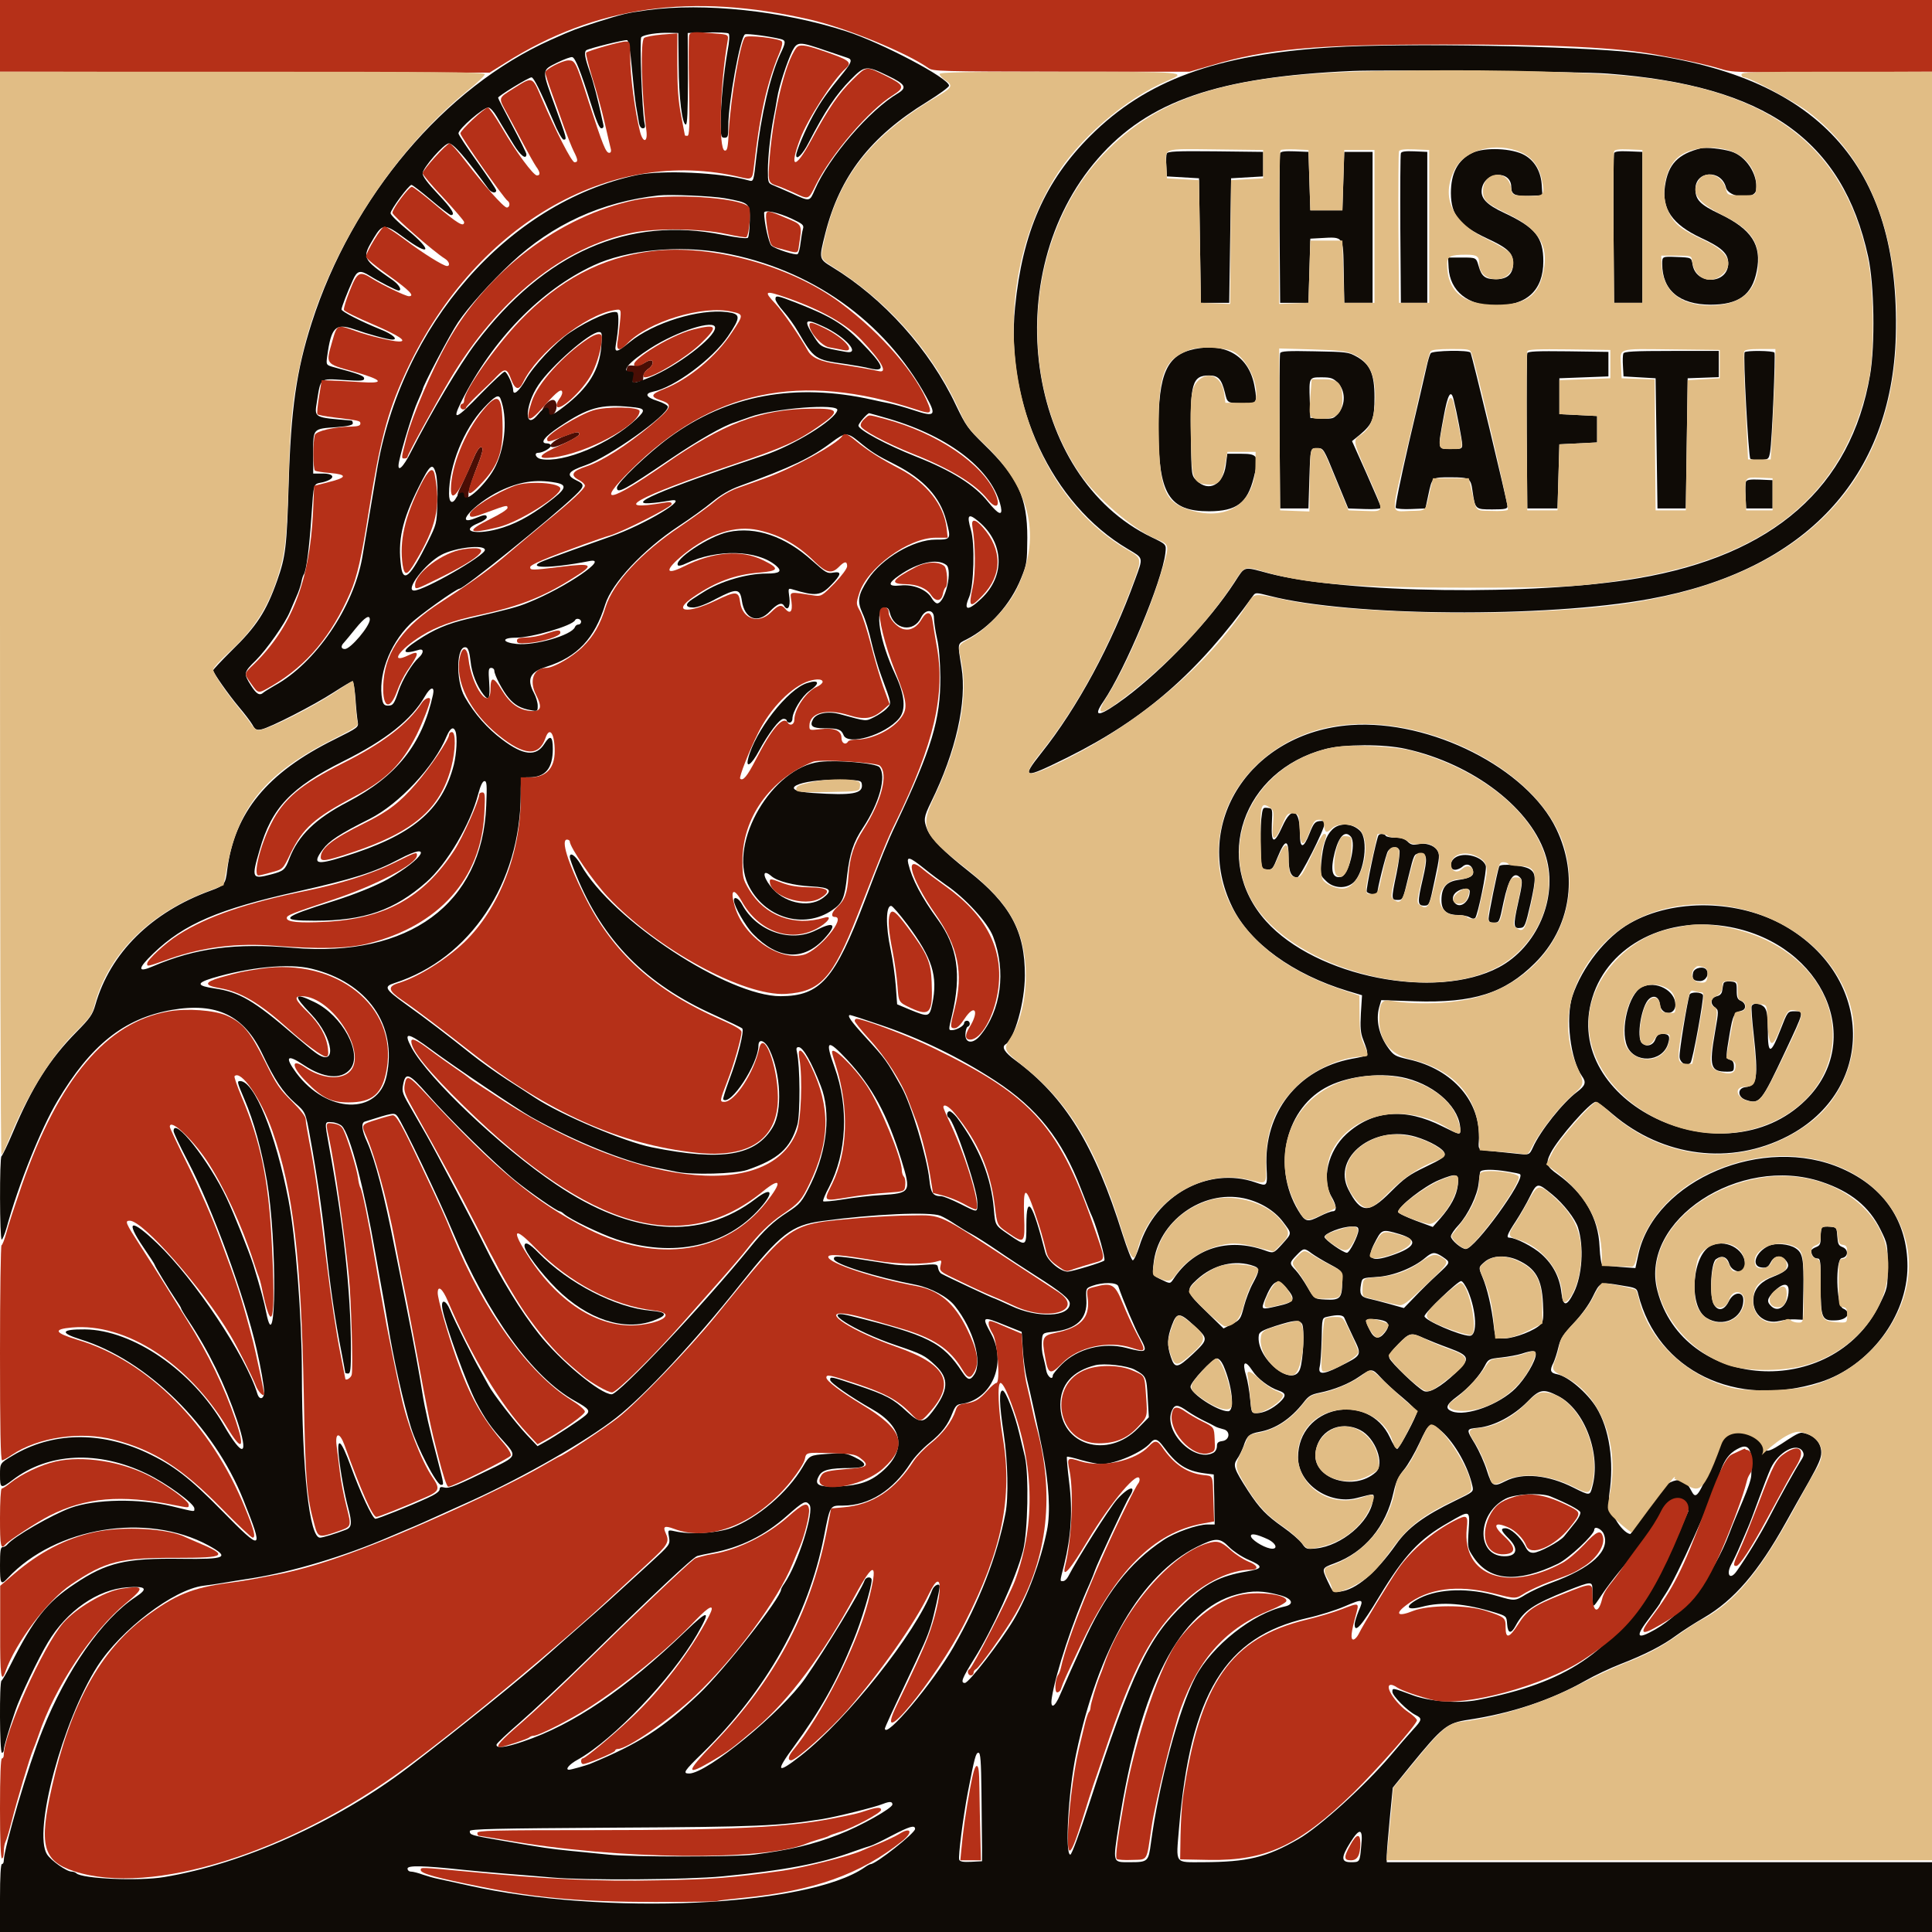 <?xml version="1.0" encoding="UTF-8"?>
<svg xmlns="http://www.w3.org/2000/svg" width="192" height="192" viewBox="0 0 1024 1024">
  <g fill-rule="evenodd">
    <g transform="translate(0,1024) scale(0.1,-0.1)">
     <path d="M3413 8315 c-12 -8 -37 -14 -55 -13 -28 3 -34 -1 -36 -19 -2 -16 2
-23 12 -23 11 0 16 -9 16 -26 0 -22 3 -25 23 -20 12 3 25 6 30 6 4 0 7 11 7
24 0 14 10 30 25 40 26 17 34 46 12 46 -7 0 -22 -7 -34 -15z" fill="#4A0E05"/>
     <path d="M2892 8097 c-26 -27 -30 -77 -7 -77 34 0 65 31 65 66 0 41 -25 46
-58 11z" fill="#4A0E05"/>
     <path d="M2985 7926 c-55 -21 -88 -56 -53 -56 25 0 137 55 138 68 0 17 -15 15
-85 -12z" fill="#4A0E05"/>
     <path d="M2511 7813 c-13 -32 -39 -90 -58 -130 -34 -68 -34 -73 -18 -89 22
-23 51 -6 48 27 0 13 14 62 32 109 45 114 51 140 33 140 -8 0 -24 -25 -37 -57z" fill="#4A0E05"/>
    </g>
    <g transform="translate(0,1024) scale(0.1,-0.1)">
     <path d="M3430 10186 C 3316 10170 3306 10167 3165 10123 C 3051 10086 3043
10084 2920 10029 C 2356 9777 1866 9197 1652 8529 C 1571 8276 1542 8073 1530 7675
C 1520 7343 1514 7290 1469 7163 C 1411 6999 1360 6920 1225 6789 C 1173 6737 1130
6692 1130 6687 C 1130 6674 1210 6560 1266 6493 C 1295 6459 1327 6417 1337 6400
C 1352 6373 1359 6369 1385 6374 C 1431 6383 1663 6502 1768 6570 C 1819 6603 1865
6630 1869 6630 C 1873 6630 1880 6588 1884 6538 C 1887 6487 1893 6432 1896 6415
C 1901 6385 1899 6384 1773 6321 C 1415 6144 1243 5934 1204 5628 C 1195 5553 1189
5546 1118 5520 C 803 5406 584 5190 505 4913 C 491 4863 477 4843 405 4770 C 262
4625 170 4479 69 4240 C 40 4171 12 4114 8 4112 C -3 4107 -2 3670 9 3670 C 13 3670
25 3698 35 3733 C 98 3962 216 4256 304 4404 C 481 4702 657 4842 909 4887 C 1149
4929 1294 4858 1391 4653 C 1457 4514 1498 4453 1564 4394 C 1620 4345 1620 4345
1645 4205 C 1678 4025 1706 3832 1725 3655 C 1750 3420 1775 3247 1811 3067 C 1821
3013 1830 2967 1830 2964 C 1830 2962 1837 2960 1845 2960 C 1858 2960 1860 2981
1860 3093 C 1859 3393 1822 3743 1743 4170 C 1720 4299 1719 4295 1760 4292 C 1779
4291 1803 4281 1812 4272 C 1855 4230 1930 3943 1990 3595 C 2002 3529 2020 3423
2032 3360 C 2043 3297 2054 3232 2057 3215 C 2083 3049 2137 2808 2178 2675 C 2211
2568 2314 2370 2337 2370 C 2354 2370 2354 2367 2320 2500 C 2279 2653 2250 2782
2239 2855 C 2225 2946 2196 3106 2156 3305 C 2136 3404 2109 3544 2094 3615 C 2037
3906 1988 4093 1945 4189 C 1918 4247 1913 4288 1933 4295 C 2084 4343 2090 4344
2106 4324 C 2134 4288 2326 3887 2400 3710 C 2584 3270 2823 2939 3047 2815 C 3123
2773 3131 2762 3103 2738 C 3077 2715 2941 2626 2892 2599 L 2849 2575 L 2792 2635
C 2731 2700 2611 2855 2589 2898 C 2581 2913 2562 2947 2547 2974 C 2512 3034 2410
3238 2385 3298 C 2362 3353 2335 3356 2345 3302 C 2361 3215 2472 2908 2523 2810
C 2571 2719 2604 2672 2670 2600 C 2738 2525 2736 2521 2628 2467 C 2419 2365 2381
2349 2355 2356 C 2336 2361 2330 2358 2330 2346 C 2330 2335 2306 2318 2263 2299
C 2171 2257 2003 2190 1990 2190 C 1975 2190 1909 2330 1859 2469 C 1809 2606 1785
2629 1795 2528 C 1804 2441 1827 2315 1845 2250 C 1867 2167 1865 2144 1833 2132
C 1782 2112 1710 2090 1696 2090 C 1640 2090 1601 2444 1600 2965 C 1600 3258 1567
3683 1529 3880 C 1461 4232 1348 4510 1273 4510 C 1255 4510 1256 4506 1296 4412
C 1346 4295 1386 4149 1415 3980 C 1469 3662 1465 3013 1411 3283 C 1400 3340 1383
3403 1343 3535 C 1322 3601 1240 3808 1201 3890 C 1107 4089 920 4326 920 4245 C
920 4237 953 4166 994 4088 C 1125 3838 1297 3366 1360 3090 C 1383 2989 1400 2891
1400 2863 C 1400 2824 1375 2817 1364 2853 C 1304 3051 1030 3462 834 3649 C 693
3784 661 3775 760 3629 C 793 3581 820 3539 820 3536 C 820 3530 897 3403 931 3353
C 947 3330 960 3309 960 3305 C 960 3302 977 3273 998 3242 C 1106 3080 1193 2901
1256 2714 C 1321 2520 1289 2508 1185 2688 C 1020 2974 705 3191 450 3194 C 323 3195
315 3176 427 3141 C 779 3032 1134 2682 1290 2290 C 1400 2015 1393 2012 1175 2234
C 1004 2408 919 2474 776 2541 C 531 2655 276 2650 67 2525 C 0 2485 0 2485 0 2423
C 0 2350 4 2348 67 2396 C 257 2541 521 2553 776 2430 C 882 2379 1030 2271 1030
2245 C 1030 2226 1041 2225 913 2256 C 739 2299 506 2295 375 2248 C 276 2212 73
2095 39 2054 C 33 2046 21 2040 14 2040 C 3 2040 0 2019 0 1945 C 0 1843 4 1836 41
1876 C 295 2147 780 2226 1105 2049 C 1221 1985 1199 1975 962 1978 C 667 1982 566
1959 396 1845 C 249 1748 178 1658 58 1420 C 35 1373 12 1334 8 1332 C -4 1327 -2
950 10 950 C 16 950 20 957 20 965 C 20 981 46 1071 82 1175 C 106 1247 204 1452
254 1535 C 354 1702 517 1816 675 1827 C 776 1834 787 1820 718 1775 C 541 1658 353
1389 225 1069 C 151 887 21 446 20 378 C 20 368 16 360 10 360 C 4 360 0 293 0 180
L 0 0 L 5120 0 L 10240 0 L 10240 185 L 10240 370 L 8795 370 L 7350 370 L 7350 402
C 7350 420 7357 509 7366 600 L 7382 765 L 7475 880 C 7645 1088 7669 1108 7783 1125
C 8010 1159 8221 1229 8403 1332 C 8452 1360 8535 1399 8589 1420 C 8720 1471 8812
1518 8885 1572 C 8918 1596 8983 1638 9030 1665 C 9191 1759 9319 1908 9465 2170
C 9497 2228 9553 2327 9589 2390 C 9639 2479 9654 2514 9653 2543 C 9652 2596 9612
2637 9551 2646 C 9513 2652 9362.34 2509.85 9354.5 2563.04 C 9345.08 2626.97 9341.62
2713.3 9187.64 2663.79 C 9155.54 2653.47 9132.99 2641.67 9113.76 2590.13 C 8905.65
2032.41 9040.81 2523.65 8813.97 2359.6 C 8684.61 2266.03 8657.83 2105.6 8638.83
2109.6 C 8595.83 2118.6 8516 2235 8530 2324 C 8556 2493 8530 2668 8461 2780 C 8413
2858 8311 2945 8254 2956 C 8217 2963 8212 2976 8234 3018 C 8241 3033 8253 3070
8260 3100 C 8271 3146 8284 3166 8340 3226 C 8381 3269 8421 3324 8441 3365 C 8481
3446 8479 3446 8587 3428 C 8674 3414 8675 3414 8683 3380 C 8785 2974 9200 2773
9646 2914 C 9908 2997 10110 3264 10110 3528 C 10110 3765 9988 3947 9763 4046 C
9348 4230 8772 3987 8684 3593 L 8668 3519 L 8586 3525 C 8542 3529 8500 3533 8494
3535 C 8487 3537 8481 3575 8478 3632 C 8472 3785 8396 3915 8257 4015 C 8195 4059
8191 4073 8219 4129 C 8259 4207 8429 4400 8458 4400 C 8465 4400 8506 4371 8548
4334 C 8815 4107 9174 4062 9475 4218 C 9943 4461 9935 5059 9460 5332 C 9216 5472
8872 5479 8640 5347 C 8512 5275 8385 5114 8334 4960 C 8297 4845 8323 4625 8385
4536 C 8409 4503 8403 4486 8358 4452 C 8284 4397 8163 4245 8125 4159 C 8106 4118
8106 4118 8040 4125 C 8004 4129 7944 4135 7905 4139 C 7835 4145 7835 4145 7838
4192 C 7853 4397 7702 4573 7466 4625 C 7397 4641 7388 4645 7360 4683 C 7309 4752
7291 4832 7310 4902 L 7321 4939 L 7498 4933 C 7810 4923 7974 4975 8135 5135 C 8324
5322 8368 5598 8249 5846 C 8096 6167 7583 6427 7160 6397 C 6628 6359 6313 5875
6532 5431 C 6625 5241 6853 5076 7142 4988 L 7219 4965 L 7213 4870 C 7209 4795 7211
4765 7225 4730 C 7258 4641 7262 4646 7164 4628 C 6879 4574 6698 4343 6713 4053
C 6718 3950 6718 3951 6654 3973 C 6405 4060 6122 3905 6039 3635 C 6026 3594 6010
3560 6004 3560 C 5998 3560 5974 3622 5950 3697 C 5801 4172 5645 4426 5382 4620
C 5324 4662 5307 4691 5330 4705 C 5377 4734 5432 4928 5432 5070 C 5433 5304 5355
5448 5133 5623 C 5002 5726 4936 5793 4915 5842 C 4894 5895 4896 5909 4935 5989
C 5066 6255 5126 6520 5096 6704 C 5075 6835 5073 6826 5123 6851 C 5247 6914 5357
7038 5412 7175 C 5443 7251 5444 7262 5445 7390 C 5445 7603 5396 7710 5215 7885
C 5130 7968 5119 7984 5067 8092 C 4928 8387 4683 8659 4410 8825 C 4340 8868 4340
8867 4374 9002 C 4451 9306 4613 9516 4913 9700 C 4977 9740 5030 9778 5030 9786
C 5030 9825 4676 10012 4485 10074 C 4147 10183 3732 10227 3430 10186 Z M 3597 9895
C 3598 9719 3616 9580 3635 9580 C 3643 9580 3646 9648 3646 9823 L 3645 10065 L
3749 10068 C 3806 10069 3857 10067 3862 10062 C 3868 10056 3866 10019 3856 9969
C 3836 9854 3820 9691 3820 9593 C 3820 9517 3822 9510 3840 9510 C 3858 9510 3860
9517 3860 9569 C 3860 9698 3924 10048 3949 10058 C 3961 10063 4076 10048 4138 10033
C 4166 10026 4166 10016 4136 9954 C 4083 9841 4034 9632 4009 9410 C 3994 9276 3995
9276 3967 9284 C 3820 9326 3509 9340 3375 9312 C 2691 9165 2123 8516 1996 7737
C 1973 7599 1930 7342 1920 7285 C 1873 7019 1671 6724 1455 6606 C 1428 6590 1401
6574 1396 6569 C 1376 6551 1359 6561 1330 6607 C 1290 6670 1291 6677 1356 6740
C 1413 6797 1512 6937 1537 6999 C 1545 7019 1561 7054 1571 7078 C 1582 7101 1593
7135 1597 7153 C 1600 7170 1606 7190 1610 7195 C 1623 7213 1639 7331 1650 7495
C 1664 7690 1658 7672 1711 7684 C 1778 7701 1778 7730 1711 7730 L 1660 7730 L 1660
7840 C 1660 7970 1657 7967 1784 7976 C 1846 7981 1870 7987 1870 7996 C 1870 8004
1867 8010 1863 8011 C 1660 8028 1666 8024 1680 8113 C 1700 8239 1694 8234 1820
8226 C 1914 8220 1930 8221 1930 8234 C 1930 8248 1903 8258 1776 8292 C 1728 8305
1728 8305 1734 8350 C 1755 8506 1778 8529 1877 8495 C 1954 8468 2053 8441 2078
8440 C 2114 8439 2081 8469 2017 8494 C 1913 8536 1810 8589 1810 8600 C 1810 8611
1842 8694 1871 8757 C 1893 8806 1909 8810 1960 8778 C 2008 8748 2102 8700 2112
8700 C 2133 8700 2116 8730 2083 8754 C 1917 8870 1917 8871 1982 8980 C 2027 9055
2041 9055 2141 8981 C 2281 8877 2296 8909 2160 9021 C 2111 9061 2070 9101 2070
9110 C 2070 9129 2167 9260 2181 9260 C 2186 9260 2233 9224 2285 9180 C 2337 9136
2384 9100 2390 9100 C 2416 9100 2394 9135 2320 9213 C 2266 9270 2240 9305 2240
9321 C 2240 9350 2354 9480 2379 9480 C 2403 9480 2466 9407 2589 9239 C 2604 9218
2630 9213 2630 9231 C 2630 9237 2585 9304 2530 9381 C 2475 9458 2430 9526 2430
9533 C 2430 9557 2561 9670 2588 9670 C 2598 9670 2617 9649 2633 9622 C 2648 9596
2666 9566 2673 9555 C 2679 9545 2702 9507 2723 9473 C 2759 9415 2790 9391 2790
9423 C 2790 9429 2756 9498 2715 9575 C 2674 9652 2640 9718 2640 9722 C 2640 9731
2802 9830 2817 9830 C 2829 9830 2864 9759 2933 9598 C 2955 9544 2980 9500 2987
9500 C 3006 9500 3005 9502 2944 9671 C 2870 9874 2869 9866 2953 9908 C 2990 9926
3027 9940 3034 9937 C 3050 9931 3077 9863 3131 9693 C 3160 9600 3177 9560 3187
9560 C 3198 9560 3201 9567 3197 9583 C 3168 9717 3146 9803 3125 9862 C 3099 9937
3095 9965 3108 9974 C 3127 9985 3313 10031 3324 10027 C 3332 10024 3341 9971 3349
9878 C 3356 9800 3366 9710 3371 9680 C 3376 9650 3383 9610 3386 9593 C 3389 9572
3397 9560 3407 9560 C 3419 9560 3421 9567 3416 9588 C 3403 9650 3389 10033 3399
10043 C 3413 10057 3489 10068 3550 10066 L 3595 10065 L 3597 9895 Z M 4371 9974
C 4428 9955 4483 9936 4493 9933 C 4518 9925 4514 9910 4473 9858 C 4383 9748 4352
9705 4308 9625 C 4268 9552 4220 9439 4220 9417 C 4220 9388 4255 9423 4285 9482
C 4374 9654 4431 9739 4509 9818 C 4583 9893 4591 9894 4705 9839 C 4799 9794 4809
9776 4760 9746 C 4610 9658 4393 9406 4319 9235 C 4291 9170 4293 9171 4199 9214
C 4158 9232 4113 9252 4098 9258 C 4071 9269 4070 9273 4070 9337 C 4070 9407 4083
9528 4100 9615 C 4106 9643 4114 9690 4119 9720 C 4129 9784 4172 9914 4200 9971
C 4226 10020 4237 10020 4371 9974 Z M 3843 9189 C 3974 9165 3975 9163 3974 9070
C 3973 9026 3969 8985 3964 8980 C 3958 8974 3908 8980 3832 8995 C 3331 9097 2886
8902 2521 8420 C 2435 8306 2285 8054 2180 7848 C 2135 7758 2102 7730 2115 7793
C 2131 7871 2190 8061 2214 8113 C 2228 8145 2240 8173 2240 8175 C 2240 8193 2386
8470 2428 8532 C 2482 8612 2599 8743 2710 8847 C 2928 9051 3187 9170 3490 9204
C 3550 9211 3778 9201 3843 9189 Z M 4196 9081 C 4255 9053 4262 9047 4256 9027 C
4252 9015 4247 8981 4243 8952 C 4240 8923 4233 8897 4227 8893 C 4216 8886 4111
8919 4089 8938 C 4075 8949 4050 9062 4050 9112 C 4050 9130 4125 9114 4196 9081
Z M 3831 8900 C 4298 8816 4689 8539 4910 8136 C 4965 8037 4956 8028 4842 8066 C
4800 8080 4743 8096 4715 8102 C 4688 8107 4647 8116 4625 8121 C 4215 8213 3857
8147 3549 7922 C 3437 7840 3270 7681 3270 7655 C 3270 7621 3308 7641 3553 7807
C 3701 7907 3837 7985 3896 8002 C 3906 8006 3942 8018 3975 8030 C 4101 8076 4447
8103 4438 8066 C 4426 8014 4207 7879 4048 7826 C 3491 7640 3298 7556 3468 7575
C 3499 7578 3538 7584 3553 7587 C 3665 7608 3418 7459 3236 7396 C 3142 7363 2923
7285 2883 7268 C 2775 7226 2913 7225 3123 7266 C 3236 7289 3001 7127 2802 7047
C 2742 7022 2698 7011 2480 6960 C 2370 6934 2300 6904 2213 6846 C 2126 6789 2128
6768 2218 6795 C 2247 6805 2248 6780 2219 6754 C 2185 6724 2133 6638 2113 6579
C 2089 6508 2083 6500 2056 6500 C 2038 6500 2031 6507 2026 6531 C 2002 6655 2062
6821 2172 6931 C 2216 6975 2419 7120 2436 7120 C 2459 7120 2920 7492 3048 7614
C 3099 7663 3100 7673 3055 7694 C 2997 7722 3009 7742 3103 7774 C 3225 7816 3540
8039 3540 8084 C 3540 8091 3516 8105 3485 8115 C 3424 8134 3414 8154 3461 8164
C 3573 8186 3775 8336 3858 8457 C 3928 8561 3927 8576 3853 8586 C 3705 8604 3464
8530 3338 8427 C 3270 8371 3256 8368 3264 8413 C 3279 8497 3282 8577 3271 8584
C 3247 8599 3123 8546 3020 8477 C 2946 8427 2826 8299 2786 8227 C 2752 8167 2720
8140 2720 8172 C 2720 8198 2687 8270 2675 8270 C 2668 8270 2613 8218 2551 8155
C 2415 8014 2392 8005 2446 8113 C 2611 8441 2865 8702 3145 8833 C 3320 8915 3595
8942 3831 8900 Z M 3790 8503 C 3790 8451 3585 8296 3442 8239 C 3351 8203 3347 8203
3355 8240 C 3361 8266 3359 8270 3341 8270 C 3289 8270 3332 8320 3447 8394 C 3590
8486 3790 8549 3790 8503 Z M 3187 8406 C 3178 8280 3119 8184 2988 8084 C 2925 8035
2910 8031 2910 8060 C 2910 8091 2884 8084 2853 8045 C 2778 7951 2779 8089 2854
8200 C 2921 8300 3125 8479 3174 8480 C 3191 8480 3192 8474 3187 8406 Z M 2653 8126
C 2690 8030 2679 7880 2628 7772 C 2585 7680 2460 7563 2460 7615 C 2460 7639 2435
7632 2420 7605 C 2399 7565 2380 7574 2380 7623 C 2380 7771 2458 7965 2563 8077
C 2623 8141 2643 8152 2653 8126 Z M 3343 8083 C 3421 8076 3425 8068 3373 8019 C
3234 7888 2986 7784 2867 7807 C 2840 7812 2828 7840 2853 7840 C 2876 7840 2920
7865 2920 7878 C 2920 7884 2911 7890 2899 7890 C 2859 7890 2884 7924 2965 7978
C 3118 8080 3183 8099 3343 8083 Z M 4713 8020 C 5038 7924 5263 7746 5305 7553 C
5315 7503 5292 7512 5237 7580 C 5166 7669 5047 7744 4855 7820 C 4698 7882 4550
7962 4550 7984 C 4550 7996 4597 8050 4607 8050 C 4609 8050 4657 8036 4713 8020
Z M 4549 7902 C 4618 7845 4646 7827 4746 7777 C 4895 7701 4983 7605 5015 7482 C
5042 7381 5041 7380 4959 7380 C 4842 7380 4672 7280 4600 7168 C 4547 7086 4542
7054 4572 6988 C 4586 6959 4607 6890 4619 6835 C 4632 6780 4655 6699 4672 6655
C 4727 6506 4726 6513 4700 6485 C 4687 6471 4657 6451 4633 6439 C 4586 6416 4598
6415 4451 6455 C 4388 6472 4326 6460 4309 6427 C 4290 6392 4305 6380 4369 6380
C 4442 6380 4459 6374 4471 6344 C 4493 6286 4692 6345 4765 6432 C 4803 6477 4796
6556 4746 6663 C 4662 6842 4634 7011 4687 7018 C 4704 7021 4711 7015 4716 6993
C 4738 6902 4843 6885 4882 6967 C 4904 7013 4950 7012 4950 6966 C 4950 6947 4957
6898 4966 6858 C 4977 6812 4983 6735 4984 6650 C 4985 6427 4939 6273 4748 5870
C 4707 5785 4668 5689 4583 5465 C 4425 5049 4347 4961 4138 4960 C 3859 4959 3244
5363 3079 5656 C 3050 5706 3020 5727 3020 5697 C 3020 5690 3035 5648 3053 5604
C 3196 5253 3422 5024 3785 4861 C 3862 4826 3929 4794 3934 4789 C 3946 4778 3911
4637 3865 4516 C 3845 4462 3831 4416 3833 4413 C 3871 4375 4019 4601 4020 4698
C 4020 4739 4056 4725 4079 4675 C 4139 4548 4147 4353 4097 4268 C 4007 4114 3829
4084 3455 4159 C 3308 4189 2975 4330 2835 4422 C 2808 4440 2740 4484 2685 4519
C 2630 4555 2548 4613 2503 4649 C 2378 4749 2255 4843 2150 4918 C 2039 4998 2032
5011 2092 5030 C 2492 5159 2759 5559 2760 6033 C 2760 6120 2760 6120 2803 6120
C 2891 6120 2930 6167 2930 6271 C 2930 6339 2916 6347 2885 6297 C 2842 6229 2774
6235 2662 6320 C 2583 6379 2516 6455 2464 6545 C 2413 6633 2419 6828 2472 6808
C 2482 6804 2489 6780 2494 6735 C 2500 6672 2528 6603 2563 6558 C 2591 6522 2598
6538 2593 6620 C 2588 6690 2589 6700 2604 6700 C 2613 6700 2620 6693 2620 6685
C 2620 6663 2664 6578 2696 6541 C 2727 6504 2760 6485 2813 6476 C 2849 6469 2850
6470 2850 6500 C 2850 6516 2841 6547 2830 6567 C 2791 6641 2808 6678 2896 6706
C 3060 6758 3152 6856 3208 7037 C 3243 7149 3409 7327 3595 7450 C 3656 7490 3737
7548 3775 7580 C 3823 7619 3868 7645 3920 7664 C 4193 7763 4300 7814 4407 7895
C 4479 7949 4491 7949 4549 7902 Z M 2311 7728 C 2317 7703 2321 7638 2318 7574 C
2315 7464 2314 7462 2266 7365 C 2176 7184 2138 7149 2126 7236 C 2107 7375 2131
7482 2218 7656 C 2280 7781 2294 7791 2311 7728 Z M 2945 7682 C 3010 7670 3002 7649
2903 7575 C 2805 7501 2723 7458 2635 7435 C 2512 7403 2438 7427 2535 7467 C 2560
7477 2580 7491 2580 7498 C 2580 7514 2567 7513 2523 7495 C 2399 7443 2510 7569
2648 7637 C 2752 7687 2839 7701 2945 7682 Z M 5187 7476 C 5323 7362 5328 7186 5201
7067 C 5129 6999 5105 7003 5137 7076 C 5162 7135 5168 7359 5146 7432 C 5123 7512
5132 7522 5187 7476 Z M 2570 7325 C 2570 7295 2248 7110 2195 7110 C 2144 7110 2254
7254 2339 7299 C 2411 7338 2570 7356 2570 7325 Z M 5015 7246 C 5050 7221 5012 7050
4969 7042 C 4961 7041 4947 7054 4938 7070 C 4912 7115 4841 7144 4773 7137 C 4705
7130 4703 7147 4767 7191 C 4865 7259 4967 7282 5015 7246 Z M 1960 6956 C 1960 6921
1858 6800 1828 6800 C 1807 6800 1805 6816 1823 6834 C 1830 6842 1858 6875 1885
6909 C 1933 6968 1960 6985 1960 6956 Z M 3080 6945 C 3080 6937 3074 6930 3066 6930
C 3058 6930 3050 6924 3047 6916 C 3030 6873 2834 6817 2738 6827 C 2660 6835 2657
6860 2733 6860 C 2818 6860 3036 6924 3048 6953 C 3054 6966 3080 6960 3080 6945
Z M 2295 6558 C 2237 6294 2103 6126 1842 5989 C 1671 5900 1581 5811 1534 5690 C
1511 5629 1504 5623 1435 5605 C 1335 5579 1332 5585 1376 5735 C 1440 5959 1542
6066 1819 6205 C 2046 6318 2181 6426 2252 6549 C 2281 6600 2305 6605 2295 6558
Z M 2414 6364 C 2425 6335 2420 6245 2405 6185 C 2342 5943 2184 5811 1821 5699 C
1674 5653 1654 5661 1711 5738 C 1744 5783 1800 5820 1960 5900 C 2116 5979 2302
6178 2367 6337 C 2386 6381 2403 6392 2414 6364 Z M 7450 6271 C 7811 6191 8122 5951
8195 5696 C 8258 5479 8146 5220 7944 5113 C 7609 4936 6975 5062 6710 5358 C 6422
5680 6585 6155 7024 6270 C 7123 6296 7333 6297 7450 6271 Z M 2577 5968 C 2556 5449
2167 5164 1555 5216 C 1246 5243 1038 5215 812 5119 C 727 5082 728 5105 813 5187
C 975 5343 1159 5422 1577 5515 C 1874 5582 1983 5616 2117 5687 C 2301 5784 2248
5690 2057 5581 C 1995 5546 1882 5500 1768 5464 C 1489 5377 1474 5360 1669 5360
C 1931 5360 2091 5416 2260 5565 C 2369 5661 2493 5871 2535 6033 C 2547 6077 2558
6100 2568 6100 C 2580 6100 2582 6080 2577 5968 Z M 4898 5637 C 4935 5607 4986 5569
5012 5551 C 5115 5482 5236 5350 5264 5275 C 5334 5093 5306 4883 5194 4750 C 5156
4705 5114 4710 5117 4760 C 5118 4779 5123 4796 5129 4798 C 5146 4804 5142 4830
5125 4830 C 5117 4830 5110 4824 5110 4817 C 5110 4803 5070 4780 5045 4780 C 5027
4780 5027 4780 5046 4860 C 5097 5076 5075 5221 4972 5364 C 4883 5486 4834 5580
4814 5663 C 4805 5703 4822 5698 4898 5637 Z M 4809 5340 C 4942 5161 4972 5067 4941
4918 C 4926 4849 4922 4848 4824 4888 L 4755 4917 L 4748 5013 C 4744 5066 4732 5153
4721 5205 C 4693 5334 4695 5445 4725 5438 C 4732 5436 4770 5392 4809 5340 Z M 9172
5326 C 9667 5231 9888 4723 9571 4410 C 9136 3980 8268 4397 8440 4953 C 8526 5232
8837 5390 9172 5326 Z M 1650 5106 C 1948 5034 2107 4807 2049 4537 C 2005 4328 1731
4337 1570 4554 C 1507 4640 1521 4655 1610 4595 C 1715 4525 1808 4516 1856 4573
C 1924 4654 1815 4859 1664 4930 C 1556 4982 1552 4966 1648 4866 C 1771 4736 1788
4572 1669 4663 C 1652 4675 1602 4717 1557 4755 C 1346 4937 1268 4982 1138 5001
C 1043 5015 1039 5029 1123 5055 C 1319 5114 1531 5135 1650 5106 Z M 4660 4810 C
4873 4739 5085 4636 5275 4512 C 5497 4367 5629 4201 5729 3940 C 5765 3847 5775
3821 5790 3788 C 5818 3720 5861 3567 5853 3559 C 5843 3549 5684 3501 5659 3500
C 5620 3500 5551 3558 5540 3602 C 5473 3865 5440 3915 5440 3750 C 5440 3631 5441
3632 5344 3698 C 5275 3745 5275 3745 5268 3827 C 5254 4001 5191 4156 5071 4318
C 5057 4335 5040 4350 5033 4350 C 5018 4350 5015 4324 5029 4316 C 5058 4298 5180
3937 5180 3869 C 5180 3810 5186 3811 5088 3860 C 5044 3882 4999 3900 4988 3900
C 4945 3900 4933 3917 4926 3987 C 4914 4104 4829 4388 4778 4478 C 4698 4620 4695
4625 4588 4742 C 4509 4828 4487 4860 4506 4860 C 4510 4860 4579 4838 4660 4810
Z M 2290 4674 C 2400 4592 2749 4357 2815 4320 C 3045 4191 3311 4083 3480 4051 C
3516 4044 3564 4034 3587 4029 C 3665 4012 3898 4018 3960 4039 C 4126 4096 4189
4153 4226 4278 C 4242 4335 4241 4591 4224 4663 C 4219 4683 4221 4690 4233 4690
C 4256 4690 4301 4612 4350 4485 C 4405 4346 4385 4145 4298 3966 C 4251 3870 4241
3858 4173 3814 C 4101 3768 4048 3718 3977 3630 C 3736 3333 3281 2850 3242 2850
C 3183 2850 2969 3027 2856 3170 C 2764 3285 2652 3467 2570 3635 C 2524 3730 2299
4157 2260 4224 C 2250 4241 2217 4299 2186 4353 C 2132 4445 2129 4453 2137 4493
C 2150 4559 2168 4552 2268 4438 C 2378 4312 2629 4066 2730 3984 C 2808 3920 2953
3820 2966 3820 C 2970 3820 2981 3814 2989 3806 C 3021 3778 3180 3701 3266 3672
C 3568 3572 3849 3633 4029 3837 C 4105 3923 4091 3952 4005 3886 C 3714 3664 3349
3690 2946 3963 C 2656 4158 2271 4523 2182 4686 C 2135 4774 2159 4771 2290 4674
Z M 4490 4623 C 4624 4479 4702 4335 4778 4090 C 4830 3921 4827 3916 4671 3906 C
4614 3903 4523 3892 4469 3883 C 4414 3874 4367 3870 4363 3873 C 4360 3877 4374
3911 4394 3948 C 4488 4129 4500 4372 4423 4584 C 4371 4729 4384 4736 4490 4623
Z M 7455 4525 C 7616 4483 7740 4364 7740 4251 C 7740 4223 7738 4224 7645 4270 C
7447 4370 7275 4356 7136 4229 C 7039 4140 7003 3989 7058 3896 C 7084 3852 7087
3820 7064 3820 C 7055 3820 7026 3809 6998 3795 C 6928 3760 6919 3762 6881 3824
C 6739 4060 6816 4374 7043 4484 C 7157 4540 7332 4557 7455 4525 Z M 7503 4215 C
7580 4192 7655 4149 7657 4125 C 7659 4109 7641 4096 7557 4056 C 7469 4014 7444
3996 7372 3924 C 7254 3805 7212 3807 7146 3937 C 7060 4107 7282 4280 7503 4215
Z M 7994 4030 C 8026 4025 8055 4019 8057 4016 C 8085 3989 7817 3620 7769 3620 C
7746 3620 7690 3668 7690 3687 C 7690 3696 7708 3723 7731 3747 C 7781 3802 7831
3906 7837 3968 C 7840 3994 7843 4021 7845 4028 C 7850 4043 7912 4044 7994 4030
Z M 7727 3959 C 7720 3903 7691 3848 7633 3781 L 7594 3737 L 7502 3771 C 7452 3790
7410 3810 7410 3816 C 7410 3845 7547 3952 7626 3985 C 7721 4024 7734 4021 7727
3959 Z M 9655 3976 C 9810 3924 9907 3845 9968 3721 C 10004 3648 10005 3644 10005
3530 C 10005 3414 10005 3414 9961 3324 C 9711 2818 8920 2869 8784 3401 C 8689 3771
9220 4122 9655 3976 Z M 8227 3909 C 8287 3860 8350 3779 8364 3733 C 8396 3631 8386
3480 8342 3390 C 8304 3314 8285 3313 8276 3387 C 8267 3469 8232 3537 8171 3592
C 8127 3632 8033 3680 8000 3680 C 7982 3680 7989 3699 8034 3767 C 8058 3804 8092
3863 8109 3898 C 8147 3973 8149 3973 8227 3909 Z M 6592 3889 C 6677 3871 6754 3825
6800 3764 C 6849 3699 6849 3706 6795 3645 C 6750 3596 6750 3596 6703 3613 C 6508
3682 6326 3624 6219 3460 C 6202 3435 6202 3435 6155 3458 C 6107 3481 6107 3481
6114 3542 C 6137 3765 6371 3935 6592 3889 Z M 4985 3796 C 5004 3788 5039 3768 5062
3752 C 5086 3736 5125 3712 5150 3699 C 5174 3686 5235 3647 5285 3613 C 5334 3579
5427 3518 5490 3478 C 5623 3394 5670 3355 5670 3331 C 5670 3259 5498 3252 5358
3319 C 5310 3341 5268 3360 5265 3360 C 5260 3360 5016 3474 4990 3489 C 4982 3493
4974 3507 4972 3519 C 4969 3541 4966 3541 4882 3535 C 4834 3531 4766 3533 4730
3539 C 4423 3587 4420 3587 4420 3567 C 4420 3541 4638 3472 4855 3430 C 4934 3414
5024 3366 5061 3318 C 5160 3194 5208 3022 5164 2955 C 5142 2921 5129 2924 5100
2968 C 4997 3125 4922 3163 4506 3266 C 4333 3309 4526 3185 4749 3110 C 4888 3063
4902 3056 4958 3003 C 5032 2933 5028 2871 4942 2758 C 4895 2696 4874 2696 4807
2758 C 4733 2827 4696 2846 4548 2896 C 4401 2945 4400 2946 4400 2926 C 4400 2911
4513 2833 4621 2772 C 4789 2677 4807 2552 4671 2437 C 4612 2387 4553 2367 4450
2362 C 4337 2357 4313 2369 4341 2418 C 4358 2449 4396 2459 4508 2459 C 4598 2460
4604 2481 4527 2518 C 4483 2539 4470 2540 4385 2534 C 4291 2527 4291 2527 4254
2464 C 4175 2330 4015 2193 3875 2141 C 3800 2114 3658 2105 3577 2124 C 3539 2132
3539 2132 3546 2093 C 3552 2053 3552 2053 3444 1954 C 3240 1767 3194 1725 3085
1630 C 3025 1578 2949 1510 2915 1480 C 2777 1356 2421 1068 2165 873 C 1782 582
1288 360 869 291 C 737 269 436 282 405 311 C 400 316 389 320 380 320 C 353 320
271 378 249 412 C 174 531 332 1119 516 1408 C 641 1603 920 1815 1077 1835 C 1103
1838 1150 1845 1180 1850 C 1210 1855 1280 1867 1335 1875 C 1554 1910 1826 1992
2065 2095 C 2082 2102 2123 2120 2157 2134 C 2215 2158 2249 2173 2383 2234 C 2411
2247 2467 2272 2505 2289 C 2783 2416 3103 2599 3265 2725 C 3413 2840 3684 3131
3922 3431 C 4137 3701 4195 3746 4355 3768 C 4626 3805 4930 3819 4985 3796 Z M 7200
3720 C 7200 3693 7153 3600 7139 3600 C 7119 3600 7020 3670 7020 3684 C 7020 3703
7113 3739 7163 3739 C 7194 3740 7200 3737 7200 3720 Z M 7418 3699 C 7520 3668 7506
3630 7376 3586 C 7270 3550 7243 3566 7281 3643 C 7324 3727 7322 3727 7418 3699
Z M 6953 3596 C 6971 3583 7014 3557 7050 3538 C 7115 3503 7115 3503 7114 3442 C
7113 3359 7102 3348 7026 3352 C 6966 3355 6966 3355 6930 3417 C 6910 3452 6882
3492 6867 3508 C 6833 3543 6833 3547 6872 3587 C 6910 3626 6912 3627 6953 3596
Z M 7647 3578 C 7690 3548 7690 3551 7618 3484 C 7583 3452 7529 3399 7498 3366 L
7441 3307 L 7363 3329 C 7320 3341 7269 3354 7250 3358 C 7212 3367 7204 3382 7214
3435 C 7220 3467 7220 3467 7299 3472 C 7383 3477 7492 3520 7555 3574 C 7592 3605
7605 3606 7647 3578 Z M 8045 3561 C 8139 3518 8172 3461 8178 3332 C 8182 3255 8180
3236 8166 3221 C 8137 3189 8031 3148 7976 3146 C 7925 3145 7925 3145 7917 3215
C 7906 3311 7883 3411 7857 3472 C 7836 3523 7836 3523 7868 3551 C 7907 3586 7981
3590 8045 3561 Z M 6648 3529 C 6677 3518 6676 3504 6641 3439 C 6624 3409 6603 3353
6593 3315 C 6576 3248 6572 3244 6530 3222 L 6485 3199 L 6393 3289 C 6286 3392 6283
3402 6344 3458 C 6431 3538 6548 3566 6648 3529 Z M 6819 3413 C 6870 3352 6863 3338
6773 3318 C 6683 3297 6683 3297 6704 3352 C 6746 3455 6773 3469 6819 3413 Z M 7780
3399 C 7826 3291 7832 3160 7790 3160 C 7739 3160 7550 3242 7550 3264 C 7550 3281
7726 3450 7744 3450 C 7752 3450 7767 3427 7780 3399 Z M 5927 3423 C 5952 3348 6017
3196 6041 3153 C 6086 3071 6081 3067 5969 3096 C 5849 3127 5711 3092 5628 3009
C 5602 2983 5580 2956 5580 2950 C 5580 2921 5550 2944 5545 2978 C 5542 2998 5534
3031 5529 3050 C 5523 3069 5520 3105 5522 3130 C 5525 3175 5525 3175 5580 3181
C 5707 3195 5764 3250 5758 3351 C 5755 3412 5755 3412 5790 3425 C 5845 3445 5919
3444 5927 3423 Z M 6329 3214 C 6405 3144 6405 3142 6323 3064 C 6240 2987 6227 2985
6206 3047 C 6185 3109 6186 3148 6211 3215 C 6237 3286 6252 3286 6329 3214 Z M 7126
3253 C 7130 3243 7151 3197 7173 3151 C 7220 3054 7222 3059 7093 2994 C 7011 2953
6984 2954 6995 2998 C 6999 3013 7003 3077 7005 3140 C 7007 3255 7007 3255 7036
3261 C 7092 3274 7120 3271 7126 3253 Z M 5330 3215 L 5415 3181 L 5421 3088 C 5424
3037 5434 2966 5443 2930 C 5460 2863 5500 2678 5525 2555 C 5560 2378 5569 2223
5549 2128 C 5515 1963 5447 1780 5373 1655 C 5303 1538 5135 1320 5114 1320 C 5089
1320 5100 1346 5164 1449 C 5258 1598 5386 1880 5422 2020 C 5448 2122 5454 2424
5432 2520 C 5424 2550 5412 2604 5403 2640 C 5379 2744 5330 2870 5314 2870 C 5294
2870 5296 2800 5320 2640 C 5342 2495 5346 2302 5329 2218 C 5284 1989 5190 1749
5054 1511 C 4946 1321 4690 1018 4690 1079 C 4690 1083 4734 1180 4788 1293 C 4903
1536 4913 1559 4934 1625 C 4949 1673 4980 1811 4980 1831 C 4980 1852 4951 1838
4941 1813 C 4855 1585 4489 1126 4244 934 C 4117 835 4108 847 4208 983 C 4347 1173
4436 1330 4523 1545 C 4565 1646 4620 1829 4620 1865 C 4620 1885 4591 1884 4583
1864 C 4560 1803 4380 1507 4268 1345 C 4143 1165 3748 841 3653 840 C 3617 840 3624
852 3726 951 C 4063 1282 4284 1675 4367 2095 C 4400 2264 4398 2260 4467 2260 C
4606 2260 4733 2340 4826 2485 C 4845 2515 4890 2563 4926 2592 C 4994 2647 5024
2687 5050 2755 C 5062 2785 5072 2796 5090 2798 C 5256 2818 5340 3014 5252 3173
C 5202 3264 5205 3266 5330 3215 Z M 7330 3241 C 7363 3232 7366 3210 7340 3177 C
7309 3138 7284 3142 7260 3190 C 7249 3211 7240 3234 7240 3240 C 7240 3251 7291
3252 7330 3241 Z M 6900 3225 C 6916 3206 6908 3032 6890 2983 C 6852 2879 6654 3042
6672 3163 C 6674 3180 6692 3190 6760 3212 C 6858 3243 6883 3246 6900 3225 Z M 7546
3148 C 7573 3136 7633 3112 7680 3095 C 7791 3054 7795 3039 7715 2963 C 7636 2889
7575 2854 7547 2867 C 7514 2882 7372 3018 7364 3042 C 7359 3058 7370 3074 7411
3116 C 7471 3177 7478 3179 7546 3148 Z M 8140 3062 C 8140 3027 8085 2934 8033 2882
C 7946 2795 7771 2731 7697 2759 C 7657 2774 7664 2795 7724 2839 C 7785 2884 7843
2949 7870 3001 C 7888 3036 7892 3038 7957 3045 C 7994 3049 8043 3058 8065 3065
C 8122 3084 8140 3083 8140 3062 Z M 6484 3003 C 6531 2896 6546 2760 6509 2760 C
6454 2760 6310 2854 6310 2890 C 6310 2915 6427 3040 6450 3040 C 6460 3040 6474
3025 6484 3003 Z M 6015 2980 C 6075 2947 6077 2943 6083 2832 L 6089 2728 L 6032
2670 C 5870 2504 5620 2580 5620 2795 C 5621 2902 5684 2973 5805 3004 C 5853 3016
5976 3002 6015 2980 Z M 6638 2975 C 6664 2934 6727 2886 6776 2870 C 6817 2856 6819
2842 6783 2808 C 6745 2773 6697 2750 6662 2750 C 6633 2750 6633 2750 6626 2825
C 6622 2866 6613 2921 6605 2947 C 6582 3023 6598 3036 6638 2975 Z M 7317 2940 C
7337 2917 7388 2870 7432 2834 C 7475 2798 7510 2763 7510 2757 C 7510 2737 7416
2560 7405 2560 C 7400 2560 7382 2587 7367 2621 C 7252 2869 6880 2788 6880 2516
C 6880 2376 7043 2263 7190 2300 C 7292 2326 7284 2327 7277 2287 C 7259 2172 7110
2047 6976 2033 C 6925 2028 6922 2029 6901 2059 C 6888 2077 6843 2116 6800 2146
C 6712 2208 6676 2245 6614 2340 C 6540 2455 6534 2473 6557 2507 C 6568 2522 6583
2553 6591 2575 C 6609 2630 6621 2641 6676 2651 C 6762 2667 6840 2719 6908 2805
C 6935 2841 6949 2849 6993 2858 C 7071 2874 7149 2905 7205 2944 C 7269 2988 7273
2988 7317 2940 Z M 8260 2840 C 8399 2768 8488 2531 8439 2358 C 8427 2312 8426 2312
8340 2355 C 8206 2423 8070 2436 7980 2390 C 7915 2357 7908 2361 7881 2445 C 7868
2487 7840 2549 7819 2585 C 7769 2667 7769 2666 7837 2673 C 7920 2682 8022 2736
8095 2810 C 8161 2878 8180 2881 8260 2840 Z M 6296 2759 C 6321 2742 6360 2720 6383
2709 C 6406 2698 6432 2685 6440 2680 C 6448 2675 6468 2669 6483 2665 C 6523 2657
6519 2607 6478 2602 C 6456 2599 6450 2593 6450 2575 C 6450 2561 6442 2546 6431
2540 C 6329 2486 6162 2656 6212 2765 C 6227 2798 6242 2797 6296 2759 Z M 8868.87
2250.54 C 8964.87 2378.54 8861.95 2165.03 8831.95 2111.03 C 8817.95 2087.03 8955
2246 8950 2235 C 8945 2224 8929 2186 8914 2150 C 8884 2074 8809 1927 8765 1855
C 8531 1475 8304 1322 7833 1230 C 7734 1210 7580 1221 7490 1254 C 7379 1295 7380
1295 7380 1273 C 7380 1252 7460 1171 7503 1150 C 7539 1132 7538 1125 7488 1071
C 7464 1045 7412 985 7371 936 C 7234 775 6993 556 6881 492 C 6712 395 6613 371
6377 370 C 6223 370 6233 356 6249 549 C 6309 1262 6493 1565 6929 1664 C 6992 1678
7081 1706 7127 1726 C 7225 1768 7230 1767 7201 1701 C 7190 1674 7180 1642 7180
1630 C 7180 1581 7217 1623 7311 1779 C 7444 1998 7522 2082 7675 2169 C 7794 2238
7791 2239 7784 2129 C 7778 2035 7778 2035 7811 1985 C 7896 1860 8044 1849 8258
1952 C 8315 1980 8450 2106 8450 2132 C 8450 2154 8489 2137 8500 2110 C 8537 2022
8437 1929 8220 1850 C 8173 1833 8114 1805 8087 1789 C 8031 1754 8027 1754 7939
1780 C 7789 1825 7629 1821 7526 1770 C 7442 1727 7449 1701 7538 1724 C 7644 1752
7764 1742 7925 1693 C 7985 1674 7985 1674 7988 1632 C 7992 1581 8009 1578 8033
1623 C 8076 1703 8126 1737 8309 1810 C 8434 1859 8440 1860 8440 1816 C 8440 1705
8435.33 1706.56 8493 1792 C 8587.7 1932.29 8798.87 2156.54 8868.87 2250.54 Z M
7642 2653 C 7713 2588 7782 2465 7804 2364 C 7811 2333 7810 2333 7713 2286 C 7548
2206 7462 2143 7400 2055 C 7290 1900 7187 1814 7102 1804 C 7065 1799 7065 1800
7036 1861 C 7005 1928 7005 1929 7073 1954 C 7233 2013 7346 2148 7386 2330 C 7399
2388 7412 2415 7441 2450 C 7462 2475 7499 2539 7524 2593 C 7575 2703 7581 2707
7642 2653 Z M 7210 2660 C 7290 2619 7341 2481 7292 2437 C 7178 2334 6961 2400 6972
2535 C 6982 2654 7100 2716 7210 2660 Z M 9222.45 2566.98 C 9286.45 2595.98 9287.18
2514.37 9282 2420 C 9279.24 2369.75 9208 2225 9167 2115 C 9082 1891 8928 1692 8774
1604 C 8672 1546 8664 1563 8745 1668 C 8775 1708 8800 1742 8800 1746 C 8800 1749
8813 1770 8829 1794 C 8885 1876 9073 2292 9114 2427 C 9143 2521 9181.45 2547.98
9222.45 2566.98 Z M 6166 2573 C 6236 2477 6287 2444 6384 2431 L 6433 2425 L 6436
2293 L 6438 2160 L 6400 2160 C 6347 2160 6227 2118 6166 2077 C 5985 1957 5855 1789
5736 1520 C 5720 1484 5693 1424 5675 1385 C 5658 1347 5633 1289 5619 1258 C 5590
1188 5565 1179 5575 1242 C 5595 1372 5689 1657 5775 1845 C 5787 1873 5800 1905
5804 1918 C 5815 1951 5968 2281 5986 2307 C 6028 2372 5983 2362 5921 2293 C 5880
2247 5711 1980 5661 1883 C 5654 1870 5643 1860 5635 1860 C 5617 1860 5616 1852
5640 1946 C 5677 2096 5686 2232 5667 2382 C 5658 2455 5653 2516 5655 2519 C 5658
2521 5692 2513 5732 2501 C 5772 2490 5819 2480 5836 2480 C 5911 2480 6057 2543
6099 2594 C 6120 2619 6137 2613 6166 2573 Z M 9554 2548 C 9562 2534 9561 2524 9551
2508 C 9513 2448 9427 2294 9379 2200 C 9332 2109 9260 1991 9205 1913 C 9169 1861
9146 1895 9178 1952 C 9188 1970 9209 2014 9224 2050 C 9240 2086 9258 2129 9265
2145 C 9273 2162 9297 2227 9320 2290 C 9343 2353 9372 2428 9385 2457 C 9426 2545
9523 2597 9554 2548 Z M 8217 2309 C 8305 2273 8371 2238 8376 2225 C 8379 2217 8366
2190 8343 2163 C 8322 2137 8298 2107 8290 2097 C 8267 2069 8157 2010 8127 2010
C 8106 2010 8096 2019 8081 2049 C 8057 2094 8007 2140 7979 2140 C 7951 2140 7955
2127 7996 2086 C 8047 2035 8042 1996 7985 1992 C 7825 1981 7821 2215 7981 2297
C 8031 2322 8166 2329 8217 2309 Z M 4290 2265 C 4318 2232 4229 1952 4158 1848 C
4148 1834 4140 1819 4140 1816 C 4140 1772 3837 1387 3704 1261 C 3511 1078 3390
1000 3125 890 C 3103 882 3027 860 3016 860 C 2993 860 3018 890 3063 914 C 3251
1019 3560 1344 3694 1576 C 3770 1709 3758 1713 3634 1594 C 3314 1286 3040 1099
2771 1009 C 2678 977 2627 972 2632 994 C 2634 1001 2689 1053 2755 1110 C 2821 1167
2983 1319 3116 1449 C 3458 1785 3673 1987 3696 1993 C 3706 1996 3742 2004 3775
2010 C 3924 2038 4054 2102 4170 2205 C 4260 2284 4270 2289 4290 2265 Z M 6719 2082
C 6767 2059 6776 2024 6731 2033 C 6692 2041 6630 2081 6630 2099 C 6630 2115 6662
2108 6719 2082 Z M 6515 2040 C 6536 2019 6582 1988 6617 1973 C 6698 1938 6696 1926
6608 1911 C 6466 1887 6389 1847 6274 1738 C 6086 1559 6000 1378 5774 683 C 5721
520 5680 410 5673 410 C 5643 410 5663 752 5704 946 C 5822 1504 6049 1893 6343 2041
C 6444 2091 6465 2091 6515 2040 Z M 6788 1784 C 6851 1766 6861 1736 6808 1725 C
6641 1689 6423 1517 6336 1351 C 6249 1184 6142 786 6100 471 C 6087 373 6084 370
5989 370 C 5895 370 5898 362 5930 570 C 6044 1302 6253 1710 6555 1789 C 6639 1811
6693 1810 6788 1784 Z M 5202 735 C 5203 617 5205 487 5205 448 L 5205 375 L 5147
372 C 5105 370 5088 373 5084 383 C 5078 400 5104 604 5130 742 C 5166 927 5172 950
5186 950 C 5197 950 5200 909 5202 735 Z M 4730 676 C 4730 656 4557 559 4444 516
C 4304 462 4193 436 3997 410 C 3898 397 3349 397 3227 410 C 3176 415 3086 424 3025
430 C 2909 442 2892 444 2656 485 C 2495 513 2490 514 2490 535 C 2490 546 2622 549
3253 553 C 4018 557 4128 562 4361 599 C 4430 610 4640 662 4680 679 C 4716 693 4730
692 4730 676 Z M 4850 546 C 4850 524 4642 360 4615 360 C 4611 360 4596 352 4582
342 C 4282 134 3202 85 2480 247 C 2417 261 2347 276 2325 281 C 2303 285 2265 296
2241 304 C 2217 313 2189 320 2179 320 C 2168 320 2160 327 2160 336 C 2160 354 2244
352 2450 330 C 2497 325 2596 316 2670 310 C 2744 304 2859 295 2925 289 C 3100 273
3644 277 3830 295 C 4154 326 4352 363 4525 427 C 4564 441 4604 454 4615 457 C 4626
460 4676 484 4725 510 C 4821 560 4850 569 4850 546 Z M 7215 458 C 7207 369 7208
370 7159 370 C 7108 370 7107 395 7156 473 C 7207 555 7225 550 7215 458 Z" fill="#0F0B06"/>
     <path d="M4110 8654 c0 -9 19 -38 43 -65 23 -26 58 -74 76 -106 86 -147 91
-150 251 -172 47 -7 106 -17 132 -24 87 -20 74 15 -52 143 -92 94 -159 134
-337 204 -105 41 -113 42 -113 20z m257 -146 c116 -54 198 -148 116 -133 -133
24 -132 24 -169 81 -58 91 -49 100 53 52z" fill="#0F0B06"/>
     <path d="M3860 7420 c-102 -21 -294 -149 -266 -177 3 -4 23 1 43 11 162 77
377 72 476 -12 35 -30 21 -42 -51 -42 -105 0 -246 -42 -333 -98 -15 -9 -41
-26 -58 -37 -41 -26 -40 -45 3 -45 21 0 68 17 121 46 110 57 127 56 137 -10
14 -97 84 -124 148 -57 39 40 63 51 75 31 19 -32 35 -8 29 42 -7 51 -7 51 17
44 121 -37 149 -34 203 22 56 57 59 75 12 67 -31 -6 -39 -1 -111 63 -143 129
-299 183 -445 152z" fill="#0F0B06"/>
     <path d="M4279 6620 c-103 -31 -278 -255 -314 -402 -13 -53 19 -30 57 41 51
94 109 171 131 171 9 0 17 -4 17 -10 0 -5 7 -10 15 -10 8 0 15 9 15 20 0 38
50 120 90 148 58 40 53 62 -11 42z" fill="#0F0B06"/>
     <path d="M4345 6202 c-252 -30 -484 -426 -381 -648 83 -178 296 -243 448 -137
54 37 65 62 78 184 14 117 33 175 84 252 87 131 126 274 87 321 -18 21 -223
39 -316 28z m223 -119 c7 -50 -49 -60 -260 -46 -199 13 -76 74 142 70 109 -2
115 -3 118 -24z m-479 -487 c31 -27 117 -49 209 -54 105 -5 120 -21 60 -64
-76 -53 -209 -22 -275 66 -44 57 -40 92 6 52z" fill="#0F0B06"/>
     <path d="M3890 5468 c0 -30 61 -137 102 -179 131 -135 266 -144 376 -25 71 77
55 95 -42 46 -135 -69 -315 -7 -392 135 -18 34 -44 47 -44 23z" fill="#0F0B06"/>
     <path d="M6685 5898 c-3 -35 -5 -108 -3 -163 3 -100 3 -100 33 -103 28 -2 31
1 58 68 39 95 57 94 57 -4 0 -77 13 -106 46 -106 16 0 144 253 144 284 0 13
-7 17 -27 14 -23 -3 -31 -12 -52 -65 -32 -82 -51 -83 -51 -4 0 133 -43 152
-93 41 -44 -97 -60 -93 -56 13 4 82 4 82 -23 85 -25 3 -26 1 -33 -60z" fill="#0F0B06"/>
     <path d="M7061 5843 c-34 -34 -49 -81 -58 -175 -6 -65 -5 -68 25 -97 39 -40
107 -44 146 -8 58 53 80 227 35 273 -42 42 -110 45 -148 7z m99 -38 c30 -36
-12 -206 -53 -213 -47 -9 -57 35 -32 133 23 85 55 116 85 80z" fill="#0F0B06"/>
     <path d="M7306 5812 c-11 -19 -67 -285 -62 -298 5 -12 56 -21 56 -9 0 25 45
205 56 223 17 26 52 29 61 5 4 -9 -3 -64 -15 -122 -29 -138 -28 -141 6 -141
27 0 28 2 57 123 30 122 30 122 60 122 40 0 42 -21 16 -134 -29 -123 -28 -141
7 -141 27 0 28 1 56 134 27 126 28 136 13 160 -18 27 -63 41 -106 31 -22 -5
-35 -1 -50 14 -15 15 -34 21 -65 21 -25 0 -48 5 -51 10 -7 12 -32 13 -39 2z" fill="#0F0B06"/>
     <path d="M7712 5694 c-30 -21 -30 -64 0 -64 12 0 30 8 40 17 23 21 51 8 56
-25 4 -25 -17 -37 -80 -46 -62 -9 -88 -40 -88 -107 0 -56 28 -79 95 -79 19 0
44 -6 55 -12 13 -8 23 -9 29 -3 14 16 63 253 56 276 -16 49 -116 76 -163 43z
m78 -178 c0 -51 -45 -91 -75 -66 -22 18 -18 47 7 64 28 20 68 21 68 2z" fill="#0F0B06"/>
     <path d="M7946 5648 c-12 -36 -56 -256 -56 -275 0 -19 6 -23 28 -23 28 0 29 1
51 108 28 130 56 169 91 127 10 -12 8 -37 -14 -132 -27 -121 -25 -137 15 -131
20 3 25 15 51 128 30 135 30 162 -5 184 -32 20 -156 31 -161 14z" fill="#0F0B06"/>
     <path d="M8974 5086 c-8 -34 2 -46 36 -46 30 0 51 35 35 59 -13 22 -64 13 -71
-13z" fill="#0F0B06"/>
     <path d="M9135 5028 c-2 -7 -5 -24 -7 -38 -2 -16 -11 -26 -28 -30 -32 -8 -38
-39 -11 -59 21 -16 21 -16 1 -131 -32 -184 -24 -210 62 -210 35 0 38 2 38 29
0 20 -6 30 -20 34 -24 6 -24 12 -2 141 17 98 22 107 65 120 24 8 21 39 -5 51
-19 8 -23 18 -23 55 0 43 -1 45 -33 48 -20 2 -34 -2 -37 -10z" fill="#0F0B06"/>
     <path d="M8702 5008 c-69 -35 -116 -222 -78 -313 39 -92 184 -86 216 10 14 42
7 55 -28 55 -21 0 -30 -7 -39 -30 -12 -32 -48 -41 -71 -18 -30 30 -2 197 38
233 27 24 54 10 58 -29 7 -59 82 -60 82 -1 0 75 -104 130 -178 93z" fill="#0F0B06"/>
     <path d="M8955 4968 c-13 -41 -56 -304 -53 -331 3 -32 39 -51 58 -30 12 12 72
343 66 359 -7 17 -65 18 -71 2z" fill="#0F0B06"/>
     <path d="M9284 4907 c-2 -7 2 -75 11 -151 25 -227 18 -271 -43 -278 -45 -5
-44 -53 2 -68 73 -24 81 -13 209 259 100 213 100 211 49 211 -37 0 -37 0 -76
-100 -51 -131 -66 -132 -66 -2 0 72 -4 103 -16 120 -17 24 -62 30 -70 9z" fill="#0F0B06"/>
     <path d="M2780 3636 c0 -28 86 -143 169 -226 164 -163 360 -228 516 -169 77
29 72 45 -17 52 -185 16 -435 145 -593 306 -49 51 -75 63 -75 37z" fill="#0F0B06"/>
     <path d="M9657 3734 c-4 -4 -7 -27 -7 -51 0 -37 -4 -45 -25 -53 -14 -5 -25
-14 -25 -19 0 -23 14 -41 31 -41 18 0 19 -9 19 -143 0 -177 6 -189 83 -185 60
3 82 43 35 63 -36 16 -41 262 -6 267 34 5 37 45 4 58 -21 8 -25 16 -28 57 -3
47 -4 48 -38 51 -20 2 -39 0 -43 -4z" fill="#0F0B06"/>
     <path d="M9074 3640 c-105 -42 -128 -322 -31 -384 87 -56 197 -4 197 94 0 48
-52 44 -77 -7 -23 -47 -55 -55 -78 -19 -26 39 -18 222 10 242 32 23 59 13 71
-26 14 -43 76 -54 82 -14 12 82 -89 148 -174 114z" fill="#0F0B06"/>
     <path d="M9375 3637 c-71 -33 -96 -109 -38 -115 27 -3 34 2 48 27 18 36 53 41
78 13 31 -34 13 -58 -63 -88 -62 -23 -97 -59 -105 -104 -15 -89 53 -153 139
-131 23 6 59 9 81 8 l40 -2 3 156 c3 166 -3 199 -41 223 -34 23 -106 29 -142
13z m105 -236 c0 -74 -50 -122 -90 -86 -28 25 -25 42 14 81 44 44 76 46 76 5z" fill="#0F0B06"/>
     <path d="M7060 9989 c-614 -38 -985 -174 -1281 -469 -240 -239 -360 -512 -399
-908 -52 -516 194 -1044 598 -1282 84 -50 82 -42 38 -162 -125 -345 -305 -678
-496 -918 -110 -139 -97 -141 139 -24 408 203 691 450 983 857 12 17 16 17 90
-2 425 -109 1461 -117 2014 -15 822 151 1281 642 1302 1391 25 911 -415 1388
-1383 1504 -300 35 -1226 52 -1605 28z m1460 -139 c839 -63 1246 -350 1382
-972 32 -147 37 -465 10 -624 -102 -596 -513 -957 -1230 -1079 -553 -94 -1549
-80 -1957 26 -139 37 -124 41 -182 -48 -132 -203 -373 -457 -578 -611 -139
-103 -179 -110 -116 -19 115 169 311 637 328 787 5 45 5 45 -74 83 -665 319
-818 1394 -284 2006 266 306 637 434 1351 465 165 7 1214 -3 1350 -14z" fill="#0F0B06"/>
     <path d="M9015 9454 c-121 -30 -173 -84 -190 -198 -19 -123 39 -206 191 -277
110 -51 144 -83 144 -134 0 -112 -171 -119 -189 -7 -6 37 -6 37 -84 40 -77 3
-77 3 -77 -36 0 -140 90 -216 255 -217 150 0 221 51 246 178 28 138 -27 222
-196 303 -104 49 -129 75 -129 132 0 98 137 106 162 8 15 -56 154 -67 160 -12
10 82 -55 180 -133 203 -49 15 -133 23 -160 17z" fill="#0F0B06"/>
     <path d="M7802 9429 c-76 -38 -112 -107 -112 -213 1 -116 45 -171 190 -239
111 -51 140 -78 140 -132 0 -57 -30 -85 -91 -85 -57 0 -76 14 -92 70 -13 45
-13 45 -87 45 l-75 0 3 -55 c7 -123 103 -200 248 -200 166 0 254 81 254 235 0
127 -42 179 -206 256 -97 45 -128 79 -120 128 15 93 156 101 156 9 0 -40 21
-49 97 -46 l68 3 -3 50 c-4 73 -35 130 -90 162 -65 38 -214 44 -280 12z" fill="#0F0B06"/>
     <path d="M6184 9426 c-3 -7 -4 -38 -2 -67 l3 -54 85 -5 85 -5 5 -330 5 -330
75 0 75 0 5 330 5 330 85 5 85 5 0 65 0 65 -253 3 c-208 2 -253 0 -258 -12z" fill="#0F0B06"/>
     <path d="M6785 9428 c-3 -7 -4 -189 -3 -403 l3 -390 75 0 75 0 5 170 5 170 55
3 c123 7 119 13 122 -176 l3 -167 75 0 75 0 0 400 0 400 -75 0 -75 0 -5 -155
-5 -155 -85 0 -85 0 -5 155 -5 155 -73 3 c-52 2 -74 -1 -77 -10z" fill="#0F0B06"/>
     <path d="M7425 9428 c-3 -7 -4 -189 -3 -403 l3 -390 70 0 70 0 0 400 0 400
-68 3 c-48 2 -69 -1 -72 -10z" fill="#0F0B06"/>
     <path d="M8555 9428 c-3 -7 -4 -189 -3 -403 l3 -390 75 0 75 0 0 400 0 400
-73 3 c-52 2 -74 -1 -77 -10z" fill="#0F0B06"/>
     <path d="M6331 8390 c-147 -31 -191 -130 -191 -425 0 -345 56 -435 269 -435
145 1 202 43 236 178 30 114 23 127 -65 127 l-75 0 -8 -61 c-14 -104 -91 -144
-155 -81 -27 27 -27 27 -30 224 -5 289 7 333 96 333 49 0 66 -19 84 -90 13
-55 13 -55 82 -58 88 -4 91 0 76 86 -27 161 -148 237 -319 202z" fill="#0F0B06"/>
     <path d="M6785 8368 c-3 -7 -4 -195 -3 -418 l3 -405 75 0 75 0 5 160 c5 160 5
160 40 160 35 0 35 0 100 -160 l66 -160 87 -3 c49 -2 87 1 87 7 0 5 -35 86
-77 181 l-77 172 43 35 c65 55 76 82 76 198 0 123 -23 175 -95 215 -43 24 -55
25 -223 28 -140 3 -178 1 -182 -10z m306 -157 c40 -41 42 -114 3 -161 -25 -29
-30 -31 -88 -28 l-61 3 -3 94 c-4 122 -4 121 63 121 49 0 60 -4 86 -29z" fill="#0F0B06"/>
     <path d="M7583 8368 c-5 -7 -15 -40 -22 -73 -7 -33 -49 -213 -93 -399 -46
-200 -75 -343 -70 -348 5 -5 42 -8 83 -6 l74 3 15 70 c21 98 18 95 119 95 101
0 106 -3 116 -75 14 -95 14 -95 105 -95 68 0 80 3 80 17 0 19 -188 802 -196
814 -9 15 -200 11 -211 -3z m121 -244 c17 -67 46 -219 46 -240 0 -23 -3 -24
-60 -24 -72 0 -71 -5 -38 173 21 116 38 146 52 91z" fill="#0F0B06"/>
     <path d="M8095 8368 c-3 -7 -4 -195 -3 -418 l3 -405 80 0 80 0 5 170 5 170
100 5 100 5 0 70 0 70 -100 5 -100 5 0 95 0 95 130 5 130 5 0 65 0 65 -213 3
c-165 2 -214 0 -217 -10z" fill="#0F0B06"/>
     <path d="M8604 8366 c-3 -7 -4 -38 -2 -67 l3 -54 85 -5 85 -5 5 -345 5 -345
75 0 75 0 5 345 5 345 83 3 82 3 0 69 0 70 -250 0 c-203 0 -252 -3 -256 -14z" fill="#0F0B06"/>
     <path d="M9247 8373 c-9 -15 20 -554 30 -564 6 -6 30 -9 54 -7 43 3 44 4 51
43 10 57 29 515 23 526 -7 11 -152 12 -158 2z" fill="#0F0B06"/>
     <path d="M9254 7687 c-3 -8 -4 -43 -2 -78 l3 -64 70 0 70 0 0 75 0 75 -68 3
c-50 2 -69 -1 -73 -11z" fill="#0F0B06"/>
    </g>
    <g transform="translate(0,1024) scale(0.1,-0.1)">
     <path d="M0 10050 l0 -190 1298 -2 1297 -3 85 53 c477 301 987 372 1615 228
190 -44 513 -176 626 -257 25 -17 60 -18 705 -19 l679 0 120 35 c287 86 544
109 1225 109 584 1 933 -16 1135 -55 163 -30 265 -53 328 -72 71 -22 82 -22
600 -19 l527 2 0 190 0 190 -5120 0 -5120 0 0 -190z" fill="#B53018"/>
     <path d="M3653 10054 c-3 -8 -4 -132 -1 -275 4 -211 2 -259 -9 -259 -7 0 -13
1 -13 3 0 1 -9 48 -20 105 -15 77 -20 144 -20 269 l0 166 -81 -6 c-45 -4 -88
-12 -95 -18 -21 -17 -14 -294 12 -491 8 -64 -18 -68 -34 -5 -27 107 -52 296
-52 400 0 75 -1 77 -24 77 -28 0 -197 -48 -209 -59 -4 -4 11 -63 32 -132 22
-68 52 -178 67 -244 15 -65 29 -127 32 -137 2 -11 -1 -18 -9 -18 -18 0 -34 40
-109 271 -68 213 -72 219 -107 219 -32 0 -123 -47 -123 -64 0 -7 15 -55 34
-107 19 -52 49 -134 66 -184 18 -49 41 -107 51 -127 23 -45 24 -58 4 -58 -15
0 -100 166 -176 343 -48 113 -46 112 -144 50 -88 -56 -85 -47 -36 -137 21 -39
60 -111 86 -161 26 -49 56 -102 66 -117 23 -31 24 -48 5 -48 -19 0 -111 124
-186 253 -35 59 -68 107 -74 107 -18 -1 -146 -121 -146 -137 0 -16 232 -347
251 -358 14 -9 11 -35 -5 -35 -16 0 -124 121 -221 248 -38 50 -75 92 -82 92
-15 0 -143 -141 -143 -158 0 -8 49 -66 110 -130 60 -65 110 -123 110 -129 0
-29 -35 -8 -147 87 -65 55 -123 100 -130 100 -16 0 -103 -116 -103 -138 0 -15
217 -205 278 -243 23 -14 30 -39 11 -39 -19 0 -131 70 -225 141 -51 38 -98 69
-106 69 -15 0 -98 -136 -98 -160 0 -9 54 -54 120 -100 109 -78 141 -110 107
-110 -17 0 -142 60 -196 94 -65 42 -78 35 -118 -67 -19 -48 -33 -93 -30 -100
2 -7 73 -42 156 -77 134 -58 183 -90 136 -90 -34 0 -164 31 -229 55 -100 36
-99 37 -125 -54 -35 -122 -38 -118 112 -160 159 -45 172 -66 35 -56 -51 3
-118 7 -148 8 l-55 2 -14 -87 c-8 -48 -12 -90 -8 -94 3 -3 41 -11 84 -16 138
-17 143 -18 143 -33 0 -11 -13 -15 -47 -16 -91 -1 -186 -23 -194 -44 -11 -30
-11 -183 1 -190 5 -3 41 -9 80 -12 92 -8 90 -24 -7 -48 l-78 -20 -6 -140 c-17
-363 -113 -610 -313 -805 -55 -53 -54 -48 -14 -105 39 -54 34 -54 116 -6 179
106 310 263 408 489 37 85 60 187 99 435 58 366 98 519 187 715 358 793 1088
1222 1786 1052 54 -13 60 -9 66 43 20 166 29 224 46 312 21 108 55 221 91 304
14 34 18 56 12 62 -16 16 -181 35 -194 22 -25 -25 -76 -317 -86 -496 -5 -91
-8 -107 -22 -105 -34 7 -25 352 15 579 6 36 6 36 -71 42 -111 10 -125 9 -132
-9z" fill="#B53018"/>
     <path d="M4222 9988 c-63 -80 -130 -369 -146 -630 -5 -81 -1 -89 44 -103 14
-4 53 -21 87 -36 81 -38 77 -40 118 43 83 164 281 395 407 473 66 42 62 54
-37 103 -107 53 -99 54 -176 -21 -73 -71 -128 -151 -219 -319 -85 -159 -120
-155 -59 6 38 102 173 312 240 372 39 35 23 46 -136 100 -80 27 -108 29 -123
12z" fill="#B53018"/>
     <path d="M3368 9180 c-401 -84 -788 -377 -998 -757 -81 -145 -185 -389 -214
-499 -31 -118 -30 -114 -11 -114 8 0 15 4 15 9 0 12 143 272 224 409 255 427
601 705 971 779 124 25 362 22 493 -7 57 -12 105 -20 108 -17 16 15 26 149 13
161 -55 51 -425 73 -601 36z" fill="#B53018"/>
     <path d="M4060 9088 c1 -18 6 -60 13 -93 13 -60 13 -60 62 -73 100 -27 93 -29
100 19 17 112 19 107 -70 144 -100 43 -105 43 -105 3z" fill="#B53018"/>
     <path d="M3455 8909 c-268 -34 -492 -153 -701 -371 -132 -139 -294 -370 -294
-420 0 -10 -4 -18 -10 -18 -5 0 -10 -7 -10 -15 0 -8 7 -15 15 -15 8 0 15 4 15
9 0 5 30 38 67 73 37 35 82 78 99 97 40 41 52 38 73 -19 21 -57 42 -61 64 -15
73 152 329 356 481 381 39 7 39 7 32 -62 -4 -38 -9 -86 -13 -106 -7 -48 11
-51 52 -8 111 116 401 204 554 168 63 -14 63 -16 1 -109 -83 -128 -230 -250
-361 -301 -70 -27 -74 -41 -16 -60 65 -22 59 -37 -50 -129 -130 -110 -263
-194 -345 -221 -77 -25 -88 -47 -38 -73 17 -9 30 -22 30 -29 0 -16 -72 -83
-202 -188 -51 -42 -138 -115 -193 -162 -105 -91 -189 -151 -370 -269 -194
-125 -288 -255 -302 -413 -12 -141 30 -173 72 -56 12 34 36 81 51 103 68 98
70 115 9 86 -104 -50 -50 30 70 104 78 48 166 80 302 109 218 47 343 96 506
200 111 69 99 77 -78 55 -147 -18 -155 -18 -155 -1 0 13 85 49 285 121 55 20
116 41 135 46 65 18 330 152 330 167 0 11 -9 13 -37 8 -294 -50 -154 27 371
205 256 86 331 120 440 196 123 85 118 99 -37 97 -266 -3 -464 -79 -774 -295
-295 -205 -369 -218 -180 -31 428 425 898 524 1515 321 72 -24 81 -21 64 24
-61 161 -247 377 -468 542 -263 197 -687 313 -999 274z m718 -248 c180 -63
314 -139 393 -223 106 -112 142 -177 92 -165 -34 8 -133 25 -214 37 -94 13
-142 34 -162 71 -41 74 -133 208 -171 248 -66 70 -59 74 62 32z" fill="#B53018"/>
     <path d="M4290 8517 c0 -38 66 -112 105 -118 22 -4 55 -10 73 -14 75 -17 10
62 -95 114 -69 34 -83 37 -83 18z" fill="#B53018"/>
     <path d="M3676 8494 c-132 -32 -384 -195 -298 -194 9 0 26 7 36 15 11 8 26 15
33 15 22 0 14 -29 -12 -46 -24 -16 -34 -44 -16 -44 46 0 215 103 294 178 96
93 89 107 -37 76z" fill="#B53018"/>
     <path d="M3113 8442 c-129 -86 -264 -236 -294 -329 -39 -116 -19 -122 71 -18
62 70 90 91 90 63 0 -7 -7 -22 -15 -32 -8 -11 -15 -26 -15 -33 0 -51 141 76
188 169 29 57 52 141 52 189 0 27 -28 24 -77 -9z" fill="#B53018"/>
     <path d="M2557 8062 c-94 -115 -166 -294 -167 -414 0 -82 50 -13 121 165 13
32 29 57 37 57 18 0 12 -27 -34 -141 -49 -124 -38 -134 47 -41 78 85 104 158
103 287 -2 173 -23 190 -107 87z" fill="#B53018"/>
     <path d="M3144 8065 c-79 -25 -244 -127 -244 -151 0 -19 7 -18 84 11 76 28 86
30 86 13 0 -7 -45 -33 -100 -58 -116 -51 -132 -75 -42 -65 177 20 462 172 462
246 0 23 -176 26 -246 4z" fill="#B53018"/>
     <path d="M4582 8020 c-13 -11 -22 -27 -20 -37 4 -22 131 -90 278 -149 196 -78
331 -160 393 -239 46 -58 73 -42 43 28 -67 159 -312 324 -588 397 -92 24 -78
24 -106 0z" fill="#B53018"/>
     <path d="M4465 7930 c-26 -42 -256 -169 -405 -223 -52 -19 -123 -44 -157 -56
-35 -13 -84 -42 -114 -68 -28 -24 -111 -84 -183 -133 -210 -141 -356 -300
-396 -427 -29 -95 -64 -155 -122 -212 -55 -54 -155 -111 -193 -111 -66 0 -92
-67 -55 -140 36 -71 29 -93 -30 -88 -62 6 -108 40 -152 113 -42 69 -58 71 -58
5 0 -127 -100 8 -117 158 -7 63 -32 69 -45 12 -30 -128 52 -294 205 -417 135
-109 213 -114 248 -15 22 64 49 25 49 -70 0 -89 -45 -138 -130 -138 l-50 0 0
-107 c0 -295 -114 -588 -298 -766 -97 -93 -248 -187 -349 -217 -61 -19 -56
-40 20 -92 67 -45 201 -147 362 -273 408 -320 792 -492 1198 -535 281 -30 433
75 430 298 -2 166 -76 357 -99 255 -28 -129 -129 -283 -185 -283 -25 0 -25 4
15 107 35 89 76 233 76 263 0 12 -30 30 -97 60 -363 157 -586 359 -737 665
-87 174 -124 295 -91 295 8 0 15 -5 15 -10 0 -30 124 -212 202 -294 258 -276
720 -527 943 -514 184 12 248 82 380 418 135 345 161 410 203 494 204 418 264
678 216 936 -8 47 -18 104 -21 128 -7 51 -30 56 -57 12 -25 -44 -59 -63 -95
-55 -37 8 -81 58 -81 91 0 28 -36 35 -46 9 -12 -31 27 -191 81 -324 67 -168
69 -201 21 -257 -49 -58 -151 -104 -227 -104 -21 0 -41 -4 -44 -10 -13 -21
-35 -10 -35 19 0 39 -40 56 -115 46 -54 -6 -55 -6 -55 18 0 69 91 94 210 56
81 -25 125 -19 177 26 l38 33 -34 93 c-18 52 -48 154 -66 226 -19 73 -44 151
-56 173 -22 39 -22 41 -5 95 42 135 261 295 405 295 l64 0 -6 53 c-15 122
-107 238 -248 312 -97 50 -173 99 -230 146 -48 40 -63 46 -74 29z m-445 -500
c116 -26 207 -77 298 -167 62 -60 90 -66 128 -28 30 31 44 32 44 4 0 -12 -28
-50 -67 -91 -64 -65 -70 -69 -103 -65 -145 22 -133 25 -125 -32 7 -54 -7 -69
-35 -36 -19 23 -35 18 -73 -20 -65 -65 -152 -37 -164 53 -8 60 -21 61 -131 8
-154 -73 -233 -58 -114 22 116 79 219 117 346 127 106 9 110 22 20 66 -115 57
-264 45 -421 -34 -100 -50 -100 -17 1 65 138 111 273 155 396 128z m340 -804
c0 -7 -14 -19 -30 -26 -55 -23 -120 -118 -120 -176 0 -24 -23 -34 -35 -14 -24
39 -85 -32 -170 -198 -45 -87 -67 -113 -82 -99 -7 7 47 146 95 242 65 132 179
247 271 276 42 12 71 10 71 -5z m303 -444 c47 -42 10 -187 -85 -336 -53 -82
-74 -148 -81 -248 -6 -93 -19 -128 -61 -167 -29 -27 -34 -51 -11 -51 63 0 -83
-177 -164 -200 -131 -36 -319 94 -366 254 -27 91 -7 106 37 28 88 -157 253
-218 393 -146 61 31 93 75 44 60 -160 -48 -316 10 -399 149 -32 54 -34 63 -35
149 -1 231 145 436 375 529 34 14 334 -4 353 -21z" fill="#B53018"/>
     <path d="M4080 5569 c0 -78 184 -140 268 -89 61 37 44 55 -56 57 -62 1 -106 8
-143 22 -62 24 -69 25 -69 10z" fill="#B53018"/>
     <path d="M2230 7670 c-85 -170 -114 -299 -96 -424 10 -61 24 -58 68 17 111
186 135 293 102 460 -9 46 -32 30 -74 -53z" fill="#B53018"/>
     <path d="M2730 7666 c-101 -37 -240 -125 -240 -152 0 -20 15 -18 95 12 100 37
105 38 105 22 0 -8 -40 -34 -90 -58 -136 -67 -120 -84 42 -44 107 26 328 164
328 204 0 32 -168 42 -240 16z" fill="#B53018"/>
     <path d="M5154 7448 c16 -93 18 -245 2 -318 -24 -110 -16 -117 51 -47 106 109
107 243 2 362 -40 46 -63 47 -55 3z" fill="#B53018"/>
     <path d="M2456 7329 c-109 -16 -256 -126 -256 -191 0 -25 2 -24 120 34 248
122 299 181 136 157z" fill="#B53018"/>
     <path d="M4855 7235 c-129 -68 -142 -90 -57 -91 64 -1 114 -22 138 -59 23 -35
53 -33 61 5 3 17 10 33 14 36 15 9 10 100 -6 114 -31 26 -97 23 -150 -5z" fill="#B53018"/>
     <path d="M2890 6880 c-30 -11 -76 -19 -102 -19 -38 -1 -48 -5 -48 -17 0 -14 9
-16 63 -12 77 7 167 36 167 54 0 17 -11 17 -80 -6z" fill="#B53018"/>
     <path d="M2236 6515 c-74 -112 -206 -214 -420 -321 -222 -112 -313 -188 -379
-320 -58 -115 -97 -274 -67 -274 6 0 37 7 70 17 60 16 60 16 100 100 65 133
125 187 331 297 176 93 257 173 337 331 32 65 72 167 72 187 0 17 -28 7 -44
-17z" fill="#B53018"/>
     <path d="M2380 6345 c0 -24 -100 -172 -174 -258 -88 -102 -150 -149 -276 -211
-168 -83 -230 -132 -230 -180 0 -24 27 -20 157 23 332 109 476 231 535 455 23
88 25 186 3 186 -8 0 -15 -7 -15 -15z" fill="#B53018"/>
     <path d="M2540 6029 c0 -31 -88 -229 -132 -296 -163 -250 -367 -363 -685 -379
-139 -7 -203 -1 -203 20 0 15 21 23 240 96 233 77 450 191 450 237 0 19 -3 18
-124 -42 -117 -57 -280 -109 -456 -145 -322 -65 -534 -138 -685 -235 -67 -42
-165 -133 -165 -152 0 -17 -3 -18 123 27 175 61 356 83 555 67 232 -18 385
-15 492 12 376 94 600 344 617 689 5 100 4 112 -11 112 -9 0 -16 -5 -16 -11z" fill="#B53018"/>
     <path d="M4834 5629 c9 -46 60 -143 122 -231 123 -176 152 -315 104 -503 -25
-97 -25 -105 0 -105 13 0 31 18 52 50 55 83 80 42 27 -44 -26 -43 -25 -66 4
-66 56 0 125 121 146 255 34 219 -57 401 -281 560 -45 32 -98 72 -116 87 -45
39 -66 37 -58 -3z" fill="#B53018"/>
     <path d="M4716 5394 c-11 -29 -6 -91 15 -196 11 -57 23 -141 26 -187 6 -83 6
-83 69 -113 103 -48 119 -28 112 137 -4 106 -22 148 -126 288 -65 87 -84 101
-96 71z" fill="#B53018"/>
     <path d="M1385 5106 c-99 -15 -118 -19 -217 -47 -86 -25 -87 -42 -5 -56 112
-19 213 -79 363 -214 85 -78 182 -149 201 -149 12 0 15 9 11 43 -8 66 -42 127
-107 192 -68 66 -75 85 -33 85 165 0 360 -313 251 -404 -49 -42 -149 -31 -231
26 -77 53 -75 5 5 -75 84 -86 132 -110 223 -110 129 0 181 45 204 178 57 331
-267 589 -665 531z" fill="#B53018"/>
     <path d="M892 4879 c-327 -58 -579 -356 -776 -920 -35 -102 -73 -215 -82 -252
-10 -37 -22 -67 -26 -67 -4 0 -8 -256 -8 -570 0 -398 3 -570 11 -570 6 0 29
13 52 29 138 93 364 127 543 80 210 -55 358 -149 570 -365 83 -85 157 -154
163 -154 18 0 7 43 -40 157 -180 444 -518 783 -889 892 -122 37 -131 56 -28
65 284 25 615 -188 823 -532 77 -127 95 -112 44 39 -59 175 -144 351 -259 534
-31 50 -83 133 -115 185 -32 52 -92 146 -132 208 -78 121 -83 132 -55 132 71
0 389 -363 532 -605 43 -73 116 -219 135 -267 14 -37 45 -67 45 -44 0 8 -50
243 -59 276 -63 239 -79 288 -173 540 -37 102 -113 275 -168 386 -55 110 -100
205 -100 212 0 46 115 -60 195 -178 89 -134 186 -342 250 -540 10 -30 21 -64
26 -75 4 -11 10 -31 13 -45 59 -289 79 -204 56 231 -17 326 -59 528 -158 762
-25 59 -42 110 -39 113 34 35 141 -120 201 -291 110 -314 152 -671 166 -1390
9 -469 15 -546 57 -697 18 -68 24 -69 117 -37 82 29 80 23 52 136 -14 54 -30
137 -35 183 -6 47 -13 109 -17 138 -9 70 16 73 41 5 90 -248 150 -383 170
-383 12 0 145 53 263 105 72 32 76 44 33 107 -58 86 -134 282 -165 429 -28
129 -66 316 -77 374 -6 33 -14 80 -19 105 -5 25 -23 128 -40 230 -37 220 -70
381 -80 395 -4 6 -10 30 -13 55 -6 46 -54 204 -77 251 -9 19 -22 28 -48 33
-47 7 -47 9 -28 -76 29 -134 82 -502 105 -733 13 -126 23 -493 15 -522 -5 -18
-34 -34 -34 -19 0 2 -11 57 -24 122 -23 113 -54 319 -76 502 -25 205 -33 266
-51 397 -11 77 -29 183 -40 235 -10 52 -19 105 -19 118 0 14 -25 47 -73 95
-65 64 -82 88 -143 212 -78 157 -117 204 -202 242 -65 29 -213 40 -310 22z" fill="#B53018"/>
     <path d="M4530 4829 c0 -6 33 -48 74 -93 91 -99 175 -231 211 -329 15 -40 31
-81 35 -92 23 -52 62 -200 78 -294 l17 -104 55 -14 c30 -8 78 -27 107 -43 29
-17 58 -30 64 -30 32 0 -46 265 -130 446 -23 48 -41 91 -41 95 0 21 29 6 61
-33 124 -151 189 -302 212 -492 12 -100 12 -100 67 -138 91 -63 93 -60 88 87
-5 157 7 162 55 23 33 -97 43 -133 64 -217 6 -25 22 -45 56 -69 47 -34 47 -34
89 -18 24 8 69 22 101 31 68 19 67 12 18 155 -192 567 -331 726 -862 984 -128
63 -374 156 -409 156 -6 0 -10 -5 -10 -11z" fill="#B53018"/>
     <path d="M2180 4720 c0 -47 91 -159 281 -345 668 -654 1160 -794 1582 -450 97
79 105 52 17 -59 -214 -270 -576 -324 -942 -141 -276 139 -498 323 -852 708
-100 108 -111 114 -121 58 -6 -36 0 -50 58 -153 128 -227 226 -407 321 -593
36 -71 70 -137 74 -145 5 -8 17 -31 27 -50 48 -95 130 -231 174 -291 61 -83
72 -97 125 -157 44 -49 73 -77 162 -152 48 -40 136 -90 158 -90 24 0 216 189
371 365 39 44 124 141 190 215 66 74 135 155 154 180 58 76 123 140 186 182
90 61 103 76 145 163 110 228 113 407 9 623 -45 93 -75 112 -62 40 18 -100 9
-330 -15 -388 -151 -377 -889 -284 -1616 206 -16 10 -36 24 -45 29 -41 26 -76
50 -81 56 -3 3 -32 24 -65 46 -33 23 -94 66 -135 97 -73 55 -100 67 -100 46z
m655 -1092 c180 -186 414 -309 633 -334 104 -11 65 -57 -65 -75 -211 -30 -438
106 -602 361 -93 143 -78 164 34 48z" fill="#B53018"/>
     <path d="M4410 4663 c0 -5 9 -37 21 -73 70 -225 63 -455 -21 -626 -47 -95 -51
-92 98 -68 53 9 140 19 192 22 95 7 95 7 98 41 2 18 -1 38 -7 44 -6 6 -11 21
-11 33 0 65 -114 341 -184 447 -70 105 -187 218 -186 180z" fill="#B53018"/>
     <path d="M1998 4306 c-87 -27 -85 -25 -53 -97 27 -61 71 -206 101 -329 30
-129 34 -147 59 -280 14 -74 32 -164 40 -200 8 -36 32 -164 55 -285 73 -394
80 -428 122 -592 26 -102 46 -163 54 -163 24 0 325 151 331 165 3 9 -11 34
-33 60 -121 141 -184 254 -255 455 -49 139 -99 315 -99 347 0 44 26 23 54 -44
122 -287 280 -550 422 -701 l53 -57 43 24 c97 54 208 134 208 149 0 10 -31 36
-73 62 -225 140 -466 475 -627 870 -46 114 -61 146 -172 380 -100 211 -128
260 -147 259 -9 -1 -46 -11 -83 -23z" fill="#B53018"/>
     <path d="M4565 3785 c-395 -36 -355 -9 -775 -525 -137 -168 -414 -456 -514
-534 -68 -54 -298 -206 -311 -206 -2 0 -48 -26 -102 -57 -85 -49 -265 -139
-428 -213 -462 -211 -751 -316 -985 -359 -36 -7 -85 -16 -110 -21 -25 -5 -83
-14 -130 -20 -192 -26 -282 -63 -439 -180 -239 -179 -397 -464 -495 -898 -71
-312 -50 -395 117 -450 408 -134 1148 98 1762 553 311 230 823 655 1100 914
39 36 119 110 178 164 109 100 117 114 95 162 -16 35 -5 40 44 22 191 -73 439
28 620 252 41 52 70 97 74 118 7 35 7 35 135 31 111 -3 131 -6 156 -24 52 -39
43 -51 -44 -58 -134 -11 -149 -15 -163 -42 -52 -96 216 -61 331 43 135 122
106 207 -114 339 -113 69 -186 124 -187 142 0 19 14 16 165 -34 147 -49 213
-85 280 -153 48 -51 54 -51 98 -1 145 159 97 257 -171 351 -234 82 -405 191
-275 176 47 -6 76 -13 288 -75 183 -53 268 -109 335 -220 30 -50 44 -52 66
-10 25 49 14 113 -40 223 -68 139 -149 207 -271 229 -219 40 -465 121 -465
154 0 17 67 12 253 -20 117 -20 269 -21 326 -3 22 7 23 6 16 -23 -6 -31 -6
-31 112 -87 65 -32 138 -65 163 -75 25 -10 77 -33 115 -51 186 -89 383 -22
228 77 -32 21 -141 92 -243 159 -389 255 -367 245 -525 243 -71 0 -193 -7
-270 -13z" fill="#B53018"/>
     <path d="M5797 3418 c-38 -10 -38 -10 -31 -67 10 -97 -40 -148 -171 -175 -71
-15 -75 -26 -54 -138 15 -83 27 -86 89 -23 84 86 246 122 369 81 77 -25 78
-21 24 79 -20 37 -53 109 -73 159 -41 101 -57 110 -153 84z" fill="#B53018"/>
     <path d="M5240 3223 c0 -10 10 -34 22 -53 25 -40 41 -260 19 -260 -6 0 -28
-18 -48 -41 -44 -49 -66 -61 -118 -68 -34 -5 -42 -11 -50 -37 -19 -58 -68
-123 -132 -174 -35 -28 -75 -70 -90 -93 -100 -155 -218 -233 -372 -246 l-66
-6 -26 -133 c-87 -428 -274 -777 -598 -1114 -148 -154 -149 -175 -3 -89 87 52
105 66 230 172 174 148 355 391 523 701 104 192 126 182 70 -34 -62 -236 -247
-602 -400 -788 -23 -29 -27 -50 -8 -50 26 0 205 160 298 266 174 199 358 461
432 615 81 170 75 -18 -7 -233 -22 -58 -78 -181 -162 -354 -136 -281 203 128
359 434 198 387 255 663 202 982 -24 146 -30 290 -12 290 9 0 26 -29 45 -77
134 -338 144 -665 32 -970 -32 -85 -226 -464 -242 -471 -14 -6 -8 -32 7 -32 8
0 15 6 15 14 0 8 6 16 13 19 16 6 159 206 208 292 174 300 211 640 110 1000
-5 17 -14 57 -21 90 -7 33 -19 89 -28 125 -9 36 -18 111 -21 168 l-6 103 -80
34 c-92 40 -95 41 -95 18z" fill="#B53018"/>
     <path d="M5761 2983 c-213 -75 -162 -393 62 -393 89 0 150 25 208 87 51 54 51
54 44 156 -9 122 -4 113 -72 143 -64 29 -172 32 -242 7z" fill="#B53018"/>
     <path d="M6216 2764 c-38 -98 105 -260 198 -224 26 9 27 12 24 72 -3 63 -3 63
-63 93 -33 16 -74 40 -92 53 -37 26 -59 28 -67 6z" fill="#B53018"/>
     <path d="M 8943.74 2217.34 C 8975.74 2297.34 8863.86 2349.62 8804.86 2232.62
C 8752.86 2127.62 8689.27 2061.01 8590.99 1918.86 C 8537.52 1841.52 8503 1815
8491 1763 C 8470 1679 8440 1696 8440 1791 C 8440 1853 8439 1853 8281 1790
C 8127 1729 8094 1706 8046 1630 C 7999 1557 7980 1552 7980 1615 C 7980 1666
7977 1669 7873 1703 C 7774 1735 7570 1734 7490 1702 C 7409 1669 7390 1685 7453
1732 C 7570 1822 7722 1842 7915 1795 C 8039 1764 8030 1764 8087 1799 C 8114 1814
8169 1840 8210 1855 C 8335 1900 8340 1902 8399 1940 C 8465 1983 8507 2049 8496
2093 C 8486 2135 8463 2126 8395 2052 C 8360 2015 8310 1972 8282 1957 C 7993 1800
7749 1886 7774 2138 C 7782 2210 7776 2214 7707 2179 C 7594 2121 7477 2021 7411
1925 C 7361 1852 7225 1629 7201 1579 C 7193 1563 7180 1550 7173 1550 C 7157 1550
7161 1588 7186 1679 C 7205 1748 7206 1747 7112 1711 C 7068 1694 6983 1669 6924
1655 C 6523 1558 6359 1322 6270 715 C 6264 671 6258 579 6257 510 L 6255 385
L 6409 382 C 6711 377 6886 459 7174 739 C 7305 868 7510 1101 7510 1122 C 7510
1129 7489 1149 7465 1165 C 7395 1212 7333 1310 7373 1310 C 7380 1310 7394 1304
7405 1296 C 7429 1280 7523 1247 7598 1229 C 7759 1190 8183 1305 8395 1445 C 8621
1595 8742.74 1706.34 8943.74 2217.34 Z" fill="#B53018"/>
     <path d="M 9179.39 2531.25 C 9138.9 2512.27 9091.35 2385.74 9030.35 2219.74
C 8921.35 1922.74 8864 1815 8753 1668 C 8685 1578 8697 1568 8799 1628 C 8968
1726 9043.2 1796.57 9194.2 2196.57 C 9276.2 2413.57 9247.96 2387.46 9278.96
2434.46 C 9295.96 2459.46 9295.46 2553.3 9258.09 2555.57 C 9235.65 2556.93
9280.68 2578.71 9179.39 2531.25 Z" fill="#B53018"/>
     <path d="M6089 2574 c-72 -77 -248 -115 -363 -79 -69 22 -72 20 -57 -51 23
-116 11 -368 -24 -506 -17 -69 28 -17 119 135 126 210 276 386 276 324 0 -7
-4 -17 -9 -22 -5 -6 -31 -55 -58 -110 -161 -323 -316 -707 -350 -865 -3 -14
-9 -29 -13 -35 -18 -23 -22 -95 -7 -95 9 0 19 10 22 23 9 28 24 62 102 226
187 395 388 597 643 645 l65 12 -4 115 c-4 135 0 125 -53 131 -86 10 -156 57
-217 146 -27 39 -40 40 -72 6z" fill="#B53018"/>
     <path d="M9460 2537 c-46 -30 -61 -59 -139 -264 -38 -98 -82 -209 -100 -247
-35 -76 -37 -86 -18 -86 16 0 81 99 157 240 115 212 132 242 161 290 52 85 19
122 -61 67z" fill="#B53018"/>
     <path d="M296 2494 c-77 -17 -181 -66 -240 -113 -21 -17 -43 -31 -47 -31 -5 0
-9 -70 -9 -155 0 -150 4 -171 29 -141 18 22 169 120 236 154 189 95 377 111
652 56 88 -17 83 -17 83 1 0 20 -118 106 -210 153 -150 77 -352 108 -494 76z" fill="#B53018"/>
     <path d="M8024 2306 c-73 -23 -103 -48 -131 -105 -51 -109 -12 -206 81 -199
61 4 62 36 2 92 -66 60 -59 83 15 52 41 -17 84 -61 98 -98 22 -60 150 -6 232
97 60 75 60 79 -3 111 -123 62 -208 77 -294 50z" fill="#B53018"/>
     <path d="M4175 2199 c-108 -95 -263 -172 -389 -194 -49 -8 -96 -21 -105 -27
-41 -31 -330 -306 -581 -553 -118 -116 -269 -258 -335 -315 -113 -97 -142
-130 -115 -130 18 0 144 42 155 51 5 5 15 9 23 9 28 0 198 87 301 154 187 121
417 310 559 460 75 78 104 88 71 23 -96 -186 -257 -397 -417 -546 -109 -102
-241 -211 -254 -211 -5 0 -8 -7 -8 -15 0 -8 5 -15 10 -15 22 0 170 62 170 71
0 5 7 9 15 9 49 0 278 158 408 281 210 198 440 509 517 699 12 30 30 73 40 95
25 59 52 168 48 195 -5 42 -30 33 -113 -41z" fill="#B53018"/>
     <path d="M500 2119 c-153 -34 -289 -105 -425 -221 l-74 -63 0 -242 c-1 -236 5
-279 28 -212 53 152 224 378 348 461 182 123 257 142 556 141 272 0 284 11
102 87 -16 7 -38 16 -48 21 -93 48 -333 62 -487 28z" fill="#B53018"/>
     <path d="M6399 2060 c-194 -58 -444 -351 -544 -635 -9 -27 -21 -59 -26 -70
-16 -38 -49 -148 -49 -165 0 -9 -4 -20 -9 -25 -5 -6 -16 -39 -24 -75 -9 -36
-22 -92 -30 -125 -29 -122 -57 -356 -57 -472 0 -104 20 -78 74 95 27 86 54
173 61 192 7 19 34 98 60 175 152 452 249 635 427 801 108 100 242 164 347
164 46 0 39 24 -14 44 -24 10 -67 37 -94 62 -50 45 -70 50 -122 34z" fill="#B53018"/>
     <path d="M642 1819 c-91 -15 -239 -103 -307 -181 -106 -123 -315 -587 -315
-700 0 -10 -4 -18 -10 -18 -6 0 -10 -95 -10 -265 0 -170 4 -265 10 -265 6 0
10 16 10 35 0 19 4 43 9 53 5 9 19 55 31 102 30 118 99 349 115 385 7 17 21
53 30 80 84 251 283 551 465 700 99 81 95 94 -28 74z" fill="#B53018"/>
     <path d="M6555 1782 c-110 -33 -219 -116 -307 -232 -96 -127 -228 -514 -287
-840 -37 -210 -51 -314 -42 -323 4 -4 41 -7 82 -5 85 3 75 -13 103 178 20 131
115 518 154 625 98 269 243 428 477 522 44 18 81 39 83 47 8 37 -170 56 -263
28z" fill="#B53018"/>
     <path d="M5142 763 c-25 -136 -38 -232 -46 -320 l-6 -63 54 0 55 0 -3 133 c-2
72 -4 185 -5 250 -1 90 -4 117 -14 117 -10 0 -20 -37 -35 -117z" fill="#B53018"/>
     <path d="M4590 643 c-44 -15 -61 -19 -185 -43 -230 -45 -544 -60 -1247 -60
-552 0 -628 -2 -628 -15 0 -8 3 -15 8 -15 4 0 70 -11 147 -24 589 -103 1366
-111 1590 -17 11 5 40 15 65 22 25 7 50 15 55 19 6 4 30 12 55 20 66 19 220
101 220 117 0 16 -22 15 -80 -4z" fill="#B53018"/>
     <path d="M4765 519 c-16 -10 -64 -33 -105 -50 -41 -16 -84 -34 -95 -39 -56
-26 -314 -91 -415 -105 -273 -38 -372 -46 -660 -51 -325 -7 -594 6 -1010 46
-257 24 -250 24 -250 8 0 -18 87 -42 324 -89 293 -59 523 -79 916 -80 173 0
322 2 330 5 8 3 66 10 128 16 384 37 633 125 856 304 58 47 43 75 -19 35z" fill="#B53018"/>
     <path d="M7157 461 c-36 -65 -35 -81 3 -81 35 0 50 27 50 91 0 54 -21 50 -53
-10z" fill="#B53018"/>
    </g>
    <g transform="translate(0,1024) scale(0.1,-0.1)">
     <path d="M7285 9863 c-765 -16 -1138 -129 -1434 -438 -415 -433 -472 -1190
-128 -1695 88 -128 280 -293 400 -345 79 -33 78 -27 32 -178 -67 -223 -194
-513 -290 -663 -61 -95 -36 -100 74 -17 246 184 465 413 608 636 49 76 52 77
152 47 219 -65 474 -85 1081 -85 511 0 589 4 855 46 741 117 1149 458 1272
1064 28 139 25 470 -5 623 -122 611 -530 918 -1307 982 -316 25 -796 34 -1310
23z m778 -431 c57 -25 95 -75 109 -144 18 -84 12 -89 -79 -86 -78 3 -78 3 -84
42 -17 103 -149 88 -149 -16 0 -50 18 -67 134 -123 161 -79 215 -165 187 -302
-26 -131 -92 -178 -251 -178 -175 0 -260 71 -260 216 0 40 18 49 100 49 58 0
70 -8 70 -47 0 -49 37 -83 90 -83 75 0 117 78 74 138 -9 13 -62 45 -118 72
-190 91 -252 224 -175 373 55 106 220 147 352 89z m1123 3 c79 -33 129 -111
122 -191 -3 -39 -3 -39 -77 -39 -75 0 -75 0 -84 35 -18 71 -104 101 -141 48
-48 -68 -12 -120 129 -191 137 -69 185 -131 185 -240 0 -145 -77 -225 -226
-235 -175 -11 -281 67 -287 213 l-2 50 80 0 c78 0 80 -1 83 -25 11 -91 89
-132 155 -80 72 57 39 126 -88 185 -124 58 -159 85 -191 151 -47 96 -19 240
57 296 67 50 196 60 285 23z m-2491 -65 l0 -75 -85 -5 -85 -5 -3 -328 -2 -328
-78 3 -77 3 -5 325 -5 325 -85 5 -85 5 -3 64 c-5 99 -27 92 260 89 l253 -3 0
-75z m245 -85 l5 -160 85 0 85 0 5 160 5 160 80 0 80 0 0 -405 0 -405 -80 0
-80 0 -5 165 -5 165 -85 0 -85 0 -5 -165 -5 -165 -77 -3 -78 -3 0 404 c0 222
3 407 7 411 4 4 39 5 78 4 l70 -3 5 -160z m635 -245 l0 -405 -80 0 -80 0 -3
395 c-1 217 0 401 3 408 3 9 26 12 82 10 l78 -3 0 -405z m1130 0 l0 -405 -75
0 -75 0 -3 395 c-1 217 0 401 3 408 3 9 25 12 77 10 l73 -3 0 -405z m-2168
-664 c68 -35 131 -159 121 -241 -3 -30 -3 -30 -83 -30 l-80 0 -7 50 c-12 89
-82 122 -138 67 -37 -37 -43 -91 -38 -316 4 -208 12 -229 90 -234 58 -4 75 16
91 104 l13 69 75 0 74 0 -1 -77 c-3 -192 -147 -291 -342 -233 -138 41 -166
107 -170 402 -5 318 23 396 164 449 50 19 188 13 231 -10z m630 -11 c90 -37
127 -113 121 -250 -4 -93 -27 -149 -76 -180 -43 -27 -42 -32 38 -213 90 -205
91 -193 -17 -190 l-86 3 -68 165 c-67 165 -67 165 -101 165 -33 0 -33 0 -36
-168 l-2 -168 -78 3 -77 3 -3 429 -2 429 172 -5 c134 -4 183 -9 215 -23z m632
3 c23 -57 201 -822 193 -830 -5 -5 -44 -8 -88 -6 -89 3 -77 -9 -106 118 l-13
55 -95 0 -95 0 -13 -55 c-29 -127 -17 -115 -110 -118 -102 -4 -99 -26 -28 275
30 125 71 302 91 393 21 91 42 171 47 178 7 8 42 12 109 12 94 0 100 -1 108
-22z m736 -58 l0 -75 -135 -5 -135 -5 0 -90 0 -90 100 -5 100 -5 0 -70 0 -70
-100 -5 -100 -5 -5 -175 -5 -175 -80 0 -80 0 -3 415 c-1 228 0 421 3 428 3 10
53 12 222 10 l218 -3 0 -75z m580 0 l0 -75 -85 -5 -85 -5 -5 -345 -5 -345 -80
0 -80 0 -3 347 -2 347 -88 3 -87 3 -3 64 c-5 99 -27 92 265 89 l258 -3 0 -75z
m294 3 c-1 -43 -6 -175 -12 -293 l-12 -215 -60 0 -60 0 -13 278 c-8 153 -11
285 -8 293 4 10 25 14 86 14 l80 0 -1 -77z m-14 -693 l0 -85 -70 0 -70 0 -3
74 c-4 103 -5 102 75 99 l68 -3 0 -85z" fill="#E1BD85"/>
     <path d="M6945 8135 c-8 -114 -8 -115 60 -115 79 0 110 29 110 102 0 86 -20
108 -99 108 l-64 0 -7 -95z" fill="#E1BD85"/>
     <path d="M7652 8017 c-32 -164 -34 -157 38 -157 70 0 67 -9 40 126 -29 142
-29 144 -43 144 -8 0 -21 -40 -35 -113z" fill="#E1BD85"/>
     <path d="M0 6990 c0 -1578 3 -2870 8 -2870 4 0 20 33 36 73 97 239 226 448
356 577 74 73 88 93 99 135 68 269 287 493 600 610 l86 33 17 89 c62 334 206
507 577 692 112 57 122 64 116 84 -4 12 -9 66 -12 120 -3 53 -9 97 -14 97 -4
0 -36 -20 -71 -44 -128 -89 -380 -216 -428 -216 -10 0 -26 12 -36 28 -9 15
-43 59 -74 97 -74 92 -130 176 -130 196 0 9 37 49 82 90 132 120 209 238 262
408 38 121 46 192 56 526 9 311 21 419 67 625 117 524 463 1081 885 1423 49
39 88 77 88 84 0 11 -236 13 -1285 13 l-1285 0 0 -2870z" fill="#E1BD85"/>
     <path d="M 4980 9848 C 4980 9841 4994 9826 5010 9815 C 5053 9786 5048 9777
4968 9729 C 4616 9522 4441 9299 4369 8967 C 4346 8863 4342 8872 4433 8814
C 4721 8628 4948 8366 5085 8064 C 5121 7983 5136 7963 5209 7894 C 5468 7650
5526 7385 5382 7105 C 5338 7020 5229 6907 5148 6860 C 5074 6819 5076 6824
5095 6736 C 5134 6546 5083 6295 4949 6010 C 4875 5855 4892 5816 5110 5645
C 5308 5489 5394 5370 5425 5205 C 5456 5043 5427 4846 5355 4738 C 5317 4681
5322 4670 5409 4601 C 5666 4399 5808 4166 5950 3707 C 5997 3560 6011 3543
6029 3616 C 6093 3871 6364 4045 6610 3989 C 6721 3964 6710 3954 6710 4075
C 6710 4250 6756 4366 6871 4481 C 6961 4571 7111 4639 7223 4640 C 7256 4640
7256 4645 7228 4707 C 7211 4746 7206 4775 7206 4859 L 7205 4963 L 7110 4995
C 6622 5160 6381 5499 6480 5884 C 6537 6107 6735 6300 6980 6370 C 7465 6510
8158 6184 8289 5756 C 8392 5419 8211 5081 7867 4966 C 7736 4922 7533 4910
7369 4936 C 7323 4944 7310 4922 7310 4837 C 7310 4726 7367 4652 7473 4627
C 7700 4572 7827 4436 7838 4236 L 7843 4143 L 7939 4136 C 7992 4133 8049 4127
 8067 4124 C 8097 4118 8100 4121 8124 4168 C 8162 4243 8264 4374 8331 4432
 C 8399 4492 8400 4496 8361 4581 C 8261 4803 8315 5052 8506 5245 C 8887 5629
 9654 5435 9806 4915 C 9869 4697 9783 4436 9600 4295 C 9276 4046 8835 4068
 8529 4348 C 8498 4377 8468 4400 8462 4400 C 8438 4400 8263 4201 8230 4136
 L 8195 4068 L 8225 4046 C 8398 3922 8489 3762 8490 3583 L 8490 3530 L 8560
 3528 C 8599 3527 8638 3526 8647 3526 C 8659 3525 8667 3540 8677 3584 C 8717
 3762 8853 3921 9046 4016 C 9502 4239 10013 4060 10106 3644 C 10174 3336 9936
 2986 9595 2894 C 9503 2869 9262 2863 9180 2884 C 8942 2944 8740 3135 8689
 3345 C 8683 3373 8674 3399 8670 3403 C 8663 3411 8525 3439 8493 3440 C 8486
 3440 8467 3410 8449 3374 C 8429 3331 8392 3281 8345 3231 C 8285 3168 8271
 3147 8265 3111 C 8261 3087 8251 3052 8244 3034 C 8222 2982 8226 2973 8285
 2946 C 8476 2859 8584 2595 8535 2336 C 8517 2242 8517 2242 8539 2211 C
 8551 2194 8645.84 2113.1 8649.38 2117.94 C 8925.77 2495.08 8873.81 2402.34
 8873.81 2402.34 C 8999.85 2350.61 9005.3 2260.12 9123.85 2584.93 C 9168.99
 2708.62 9388.57 2609.72 9337.26 2527.31 C 9337.26 2527.31 9474.58 2664.32
 9544 2650 C 9644.88 2629.19 9689 2551 9627 2453 C 9614 2432 9570 2354 9530
 2280 C 9332 1910 9194 1744 9010 1650 C 8989 1639 8937 1605 8894 1574 C 8802
 1509 8731 1471 8607 1423 C 8558 1404 8454 1355 8376 1315 C 8186 1215 7943
 1138 7748 1115 C 7675 1107 7638 1075 7493 897 L 7385 765 L 7374 640 C 7367
 571 7359 485 7355 448 L 7348 380 L 8794 380 L 10240 380 L 10240 5120 L 10240
 9860 L 9735 9860 C 9293 9860 9230 9858 9230 9845 C 9230 9837 9236 9830 9243
 9830 C 9272 9830 9502 9707 9576 9653 C 9890 9419 10053 9035 10053 8525 C 10053
 7710 9586 7207 8685 7051 C 8203 6968 7229 6973 6810 7061 C 6638 7097 6650 7099
 6608 7033 C 6405 6715 6021 6393 5610 6196 C 5430 6109 5412 6122 5521 6257
 C 5709 6492 5879 6806 6010 7161 C 6052 7275 6051 7282 5984 7321 C 5373 7670
 5181 8621 5587 9292 C 5713 9501 5963 9717 6190 9813 C 6299 9859 6285 9860 5610
 9860 C 5113 9860 4980 9857 4980 9848 Z" fill="#E1BD85"/>
     <path d="M7073 6280 c-390 -70 -612 -456 -453 -785 181 -374 921 -589 1315
-382 205 108 317 352 260 570 -65 251 -346 479 -710 577 -91 25 -323 36 -412
20z m-338 -324 c16 -11 17 -22 12 -85 -9 -93 10 -96 48 -5 26 62 29 65 59 62
31 -3 31 -3 34 -80 4 -98 21 -103 54 -15 20 53 28 62 48 62 21 0 26 -6 28 -32
4 -38 14 -41 42 -13 24 24 88 27 129 5 98 -50 34 -325 -75 -325 -37 0 -91 26
-103 48 -15 29 -13 140 4 187 18 49 18 55 2 55 -7 0 -37 -52 -66 -115 -44 -95
-57 -115 -75 -115 -37 0 -46 20 -46 97 0 94 -18 97 -56 8 -27 -62 -31 -66 -59
-63 -30 3 -30 3 -33 158 -3 189 1 204 53 166z m620 -146 c3 -5 23 -10 44 -10
23 0 48 -8 62 -19 19 -15 34 -18 69 -14 37 4 50 1 74 -18 34 -27 33 -67 -7
-224 -23 -94 -35 -108 -71 -82 -18 13 -17 17 9 130 29 124 28 147 -4 147 -28
0 -32 -9 -66 -139 -31 -120 -42 -135 -78 -109 -17 13 -16 19 9 130 28 121 27
148 -4 148 -30 0 -38 -17 -64 -135 -24 -110 -24 -110 -56 -113 -41 -4 -41 5
-2 178 17 73 30 134 30 136 0 9 49 3 55 -6z m474 -110 c56 -28 62 -57 37 -159
-8 -31 -20 -82 -26 -113 -10 -51 -14 -58 -35 -58 -13 0 -27 5 -30 10 -3 6 -26
10 -51 10 -34 0 -51 6 -69 25 -58 57 -6 165 79 165 46 0 78 18 74 42 -4 29
-34 35 -58 13 -26 -24 -54 -15 -58 16 -7 58 68 85 137 49z m166 -40 c3 -5 27
-10 52 -10 97 0 106 -32 65 -215 -28 -125 -38 -140 -76 -112 -18 13 -17 17 8
131 28 126 28 136 -10 136 -29 0 -37 -16 -59 -125 -24 -117 -23 -115 -55 -115
-42 0 -43 5 -7 169 29 139 34 151 54 151 12 0 25 -4 28 -10z" fill="#E1BD85"/>
     <path d="M7094 5773 c-25 -59 -30 -155 -9 -173 37 -31 75 38 78 145 2 59 1 60
-26 63 -24 3 -30 -2 -43 -35z" fill="#E1BD85"/>
     <path d="M7724 5507 c-32 -28 -27 -57 9 -57 29 0 43 14 52 53 9 35 -22 37 -61
4z" fill="#E1BD85"/>
     <path d="M4303 6095 c-73 -16 -83 -21 -83 -41 0 -12 26 -14 168 -12 167 3 167
3 170 29 3 22 -2 27 -29 33 -50 10 -159 6 -226 -9z" fill="#E1BD85"/>
     <path d="M8935 5334 c-11 -2 -45 -9 -75 -15 -238 -47 -440 -276 -440 -501 0
-354 427 -652 820 -574 564 113 646 751 130 1009 -134 67 -324 103 -435 81z
m93 -220 c17 -5 22 -14 22 -40 0 -39 -11 -48 -50 -39 -33 7 -43 48 -18 73 14
14 15 14 46 6z m182 -123 c0 -41 4 -51 20 -56 31 -10 27 -55 -4 -55 -14 0 -28
-4 -31 -10 -4 -7 -44 -219 -45 -238 0 -1 12 -7 26 -12 20 -8 25 -16 22 -38 -4
-32 -30 -39 -84 -22 -52 17 -56 40 -34 172 24 136 25 164 5 172 -24 9 -18 45
9 55 24 10 36 30 36 62 0 16 7 19 40 19 40 0 40 0 40 -49z m-380 14 c37 -19
50 -43 50 -95 0 -41 0 -41 -37 -38 -35 3 -38 6 -43 38 -8 58 -54 56 -81 -4
-25 -58 -37 -170 -19 -191 20 -24 49 -18 68 15 14 24 24 30 51 30 33 0 34 0
28 -37 -18 -110 -161 -133 -224 -36 -39 59 -8 240 52 300 38 38 102 45 155 18z
m188 -25 c18 0 15 -35 -18 -212 -16 -88 -30 -162 -30 -165 0 -2 -17 -3 -37 -1
-47 4 -47 23 -8 230 32 167 30 162 58 154 12 -3 28 -6 35 -6z m349 -135 c6
-157 24 -173 67 -60 38 100 44 107 84 99 46 -9 44 -18 -66 -246 -110 -226
-123 -244 -179 -235 -69 12 -88 77 -23 77 61 0 66 28 47 224 -24 235 -26 218
26 214 42 -3 42 -3 44 -73z" fill="#E1BD85"/>
     <path d="M7172 4525 c-307 -69 -451 -380 -308 -663 50 -100 53 -101 137 -63
41 19 76 36 78 38 3 2 -6 24 -20 51 -37 73 -35 188 6 261 108 196 393 247 609
111 71 -46 81 -36 51 51 -59 168 -318 268 -553 214z" fill="#E1BD85"/>
     <path d="M7315 4216 c-179 -57 -237 -209 -128 -336 54 -63 79 -57 172 38 77
78 168 139 254 170 61 22 60 40 -5 79 -90 54 -212 75 -293 49z" fill="#E1BD85"/>
     <path d="M7847 4023 c-4 -3 -7 -23 -7 -44 0 -57 -35 -141 -88 -210 -26 -34
-51 -68 -57 -75 -11 -15 49 -73 75 -73 40 1 280 327 280 380 0 25 -181 45
-203 22z" fill="#E1BD85"/>
     <path d="M7637 3986 c-83 -35 -227 -141 -227 -169 0 -11 106 -53 161 -64 48
-9 143 120 156 212 7 54 -2 57 -90 21z" fill="#E1BD85"/>
     <path d="M9320 3995 c-281 -51 -506 -239 -540 -452 -33 -205 142 -456 376
-538 93 -33 281 -35 398 -5 303 77 501 355 445 622 -56 262 -363 432 -679 373z
m420 -305 c4 -37 9 -46 28 -48 18 -3 22 -10 22 -37 0 -27 -4 -34 -22 -37 -22
-3 -23 -6 -23 -128 0 -122 1 -125 23 -128 19 -3 22 -10 22 -44 0 -40 0 -40
-56 -36 -81 7 -84 13 -84 185 0 143 0 143 -25 153 -18 7 -25 17 -25 35 0 18 7
28 25 35 21 8 25 16 25 48 0 48 6 54 50 50 34 -3 35 -5 40 -48z m-523 -73 c42
-42 40 -111 -4 -115 -29 -3 -34 1 -47 33 -19 45 -42 54 -69 26 -26 -25 -37
-174 -18 -224 17 -44 69 -35 85 13 22 71 99 43 78 -28 -39 -129 -217 -120
-253 13 -15 55 -6 202 15 243 39 75 156 97 213 39z m288 19 c51 -22 55 -37 55
-230 0 -176 0 -176 -28 -176 -15 0 -33 5 -40 12 -9 9 -18 9 -37 0 -88 -40
-171 19 -163 115 6 66 27 90 105 119 62 22 73 32 73 58 0 53 -64 65 -81 16
-12 -34 -74 -45 -85 -15 -29 75 103 142 201 101z" fill="#E1BD85"/>
     <path d="M9406 3399 c-39 -31 -34 -83 9 -87 37 -5 55 19 55 70 0 45 -21 51
-64 17z" fill="#E1BD85"/>
     <path d="M8099 3873 c-23 -43 -55 -97 -70 -120 -39 -57 -37 -68 16 -83 128
-36 235 -172 235 -297 0 -87 71 5 91 118 30 171 -5 285 -123 394 -91 84 -96
83 -149 -12z" fill="#E1BD85"/>
     <path d="M6405 3877 c-166 -55 -268 -177 -291 -346 -7 -51 -7 -51 29 -66 53
-22 63 -19 98 30 42 58 119 111 198 136 81 25 124 24 227 -3 l85 -22 41 41
c49 49 47 66 -11 134 -79 91 -255 136 -376 96z" fill="#E1BD85"/>
     <path d="M7083 3718 c-76 -25 -77 -33 -14 -76 61 -42 77 -39 108 21 42 80 19
93 -94 55z" fill="#E1BD85"/>
     <path d="M7291 3656 c-17 -29 -31 -61 -31 -71 0 -44 211 26 218 71 3 18 -6 24
-56 38 -90 25 -96 23 -131 -38z" fill="#E1BD85"/>
     <path d="M6877 3582 c-33 -35 -33 -37 1 -81 15 -19 41 -60 57 -91 30 -55 30
-55 94 -53 77 2 77 2 85 80 7 62 7 62 -61 97 -37 19 -81 44 -98 55 -39 27 -46
26 -78 -7z" fill="#E1BD85"/>
     <path d="M7537 3556 c-75 -53 -143 -78 -232 -85 -80 -6 -80 -6 -83 -54 -2 -32
1 -48 10 -51 27 -8 154 -39 180 -43 24 -5 43 9 142 103 125 118 128 124 91
148 -35 23 -54 20 -108 -18z" fill="#E1BD85"/>
     <path d="M7871 3551 c-35 -29 -35 -29 -9 -87 32 -75 47 -138 56 -239 l7 -80
50 2 c34 2 74 15 125 40 l75 38 -1 95 c-1 135 -34 194 -134 239 -66 30 -127
27 -169 -8z" fill="#E1BD85"/>
     <path d="M6470 3531 c-71 -22 -174 -107 -168 -139 4 -24 171 -182 191 -182 47
0 80 37 99 111 10 40 31 96 48 125 16 30 30 58 30 63 0 25 -138 41 -200 22z" fill="#E1BD85"/>
     <path d="M6736 3408 c-36 -62 -43 -98 -20 -98 22 0 124 26 131 34 15 15 -47
106 -72 106 -8 0 -25 -19 -39 -42z" fill="#E1BD85"/>
     <path d="M7642 3364 c-93 -86 -100 -105 -44 -133 63 -32 185 -72 200 -66 40
15 -13 275 -57 275 -9 0 -53 -34 -99 -76z" fill="#E1BD85"/>
     <path d="M6212 3208 c-26 -75 -27 -90 -6 -151 21 -62 36 -60 112 9 85 76 81
98 -32 182 -42 32 -50 28 -74 -40z" fill="#E1BD85"/>
     <path d="M7024 3252 c-7 -4 -13 -62 -17 -144 -6 -129 -5 -138 12 -138 46 0
181 78 181 105 0 7 -19 52 -41 99 -41 86 -41 86 -83 86 -22 0 -46 -4 -52 -8z" fill="#E1BD85"/>
     <path d="M7240 3239 c0 -23 44 -89 60 -89 16 0 60 50 60 68 0 10 -67 32 -99
32 -11 0 -21 -5 -21 -11z" fill="#E1BD85"/>
     <path d="M6815 3225 c-123 -34 -130 -38 -133 -83 -7 -87 96 -201 171 -190 55
8 80 290 25 287 -7 0 -35 -7 -63 -14z" fill="#E1BD85"/>
     <path d="M7412 3117 c-29 -29 -52 -56 -52 -61 0 -17 76 -99 137 -148 74 -59
69 -59 184 28 112 85 114 113 12 149 -43 15 -104 40 -135 56 -77 39 -85 37
-146 -24z" fill="#E1BD85"/>
     <path d="M8075 3064 c-22 -8 -71 -18 -108 -21 -68 -6 -68 -6 -101 -57 -32 -49
-114 -134 -164 -168 -73 -50 42 -77 159 -38 110 37 208 123 255 223 38 82 33
88 -41 61z" fill="#E1BD85"/>
     <path d="M6371 2973 c-73 -82 -74 -92 -12 -137 95 -70 171 -87 171 -38 -1 85
-55 242 -84 242 -8 0 -42 -30 -75 -67z" fill="#E1BD85"/>
     <path d="M7225 2955 c-51 -40 -147 -83 -216 -97 -62 -12 -69 -17 -106 -63 -66
-84 -150 -136 -242 -151 -26 -4 -45 -13 -48 -23 -3 -9 -18 -44 -35 -79 -36
-75 -34 -81 31 -188 59 -95 107 -147 189 -203 33 -22 76 -59 96 -83 36 -42 36
-42 98 -29 115 24 214 97 263 194 41 84 36 96 -30 72 -220 -79 -421 129 -320
332 97 194 415 168 477 -39 17 -57 28 -48 83 63 l50 100 -45 37 c-25 20 -79
69 -121 109 -85 82 -83 81 -124 48z" fill="#E1BD85"/>
     <path d="M6614 2943 c3 -16 9 -65 12 -110 7 -79 8 -83 31 -83 44 0 143 65 143
95 0 6 -17 17 -37 24 -20 8 -58 33 -83 57 -55 52 -75 56 -66 17z" fill="#E1BD85"/>
     <path d="M8086 2799 c-71 -72 -164 -121 -242 -127 -63 -5 -68 -17 -31 -72 30
-45 75 -148 83 -190 9 -42 23 -46 76 -19 91 47 238 34 367 -31 79 -40 86 -39
100 14 52 209 -96 488 -259 486 -29 -1 -45 -11 -94 -61z" fill="#E1BD85"/>
     <path d="M7554 2653 c-61 -135 -81 -171 -114 -207 -28 -30 -39 -53 -44 -89
-29 -195 -168 -359 -358 -421 -23 -7 -23 -28 2 -68 11 -18 20 -41 20 -50 0
-27 38 -22 106 12 86 43 123 78 203 189 94 131 165 187 355 277 78 37 78 37
73 78 -13 97 -159 316 -211 316 -8 0 -23 -17 -32 -37z" fill="#E1BD85"/>
     <path d="M7065 2666 c-37 -17 -70 -52 -84 -89 -54 -143 132 -242 285 -152 46
27 46 27 40 79 -17 127 -139 210 -241 162z" fill="#E1BD85"/>
    </g>
  </g>
</svg>